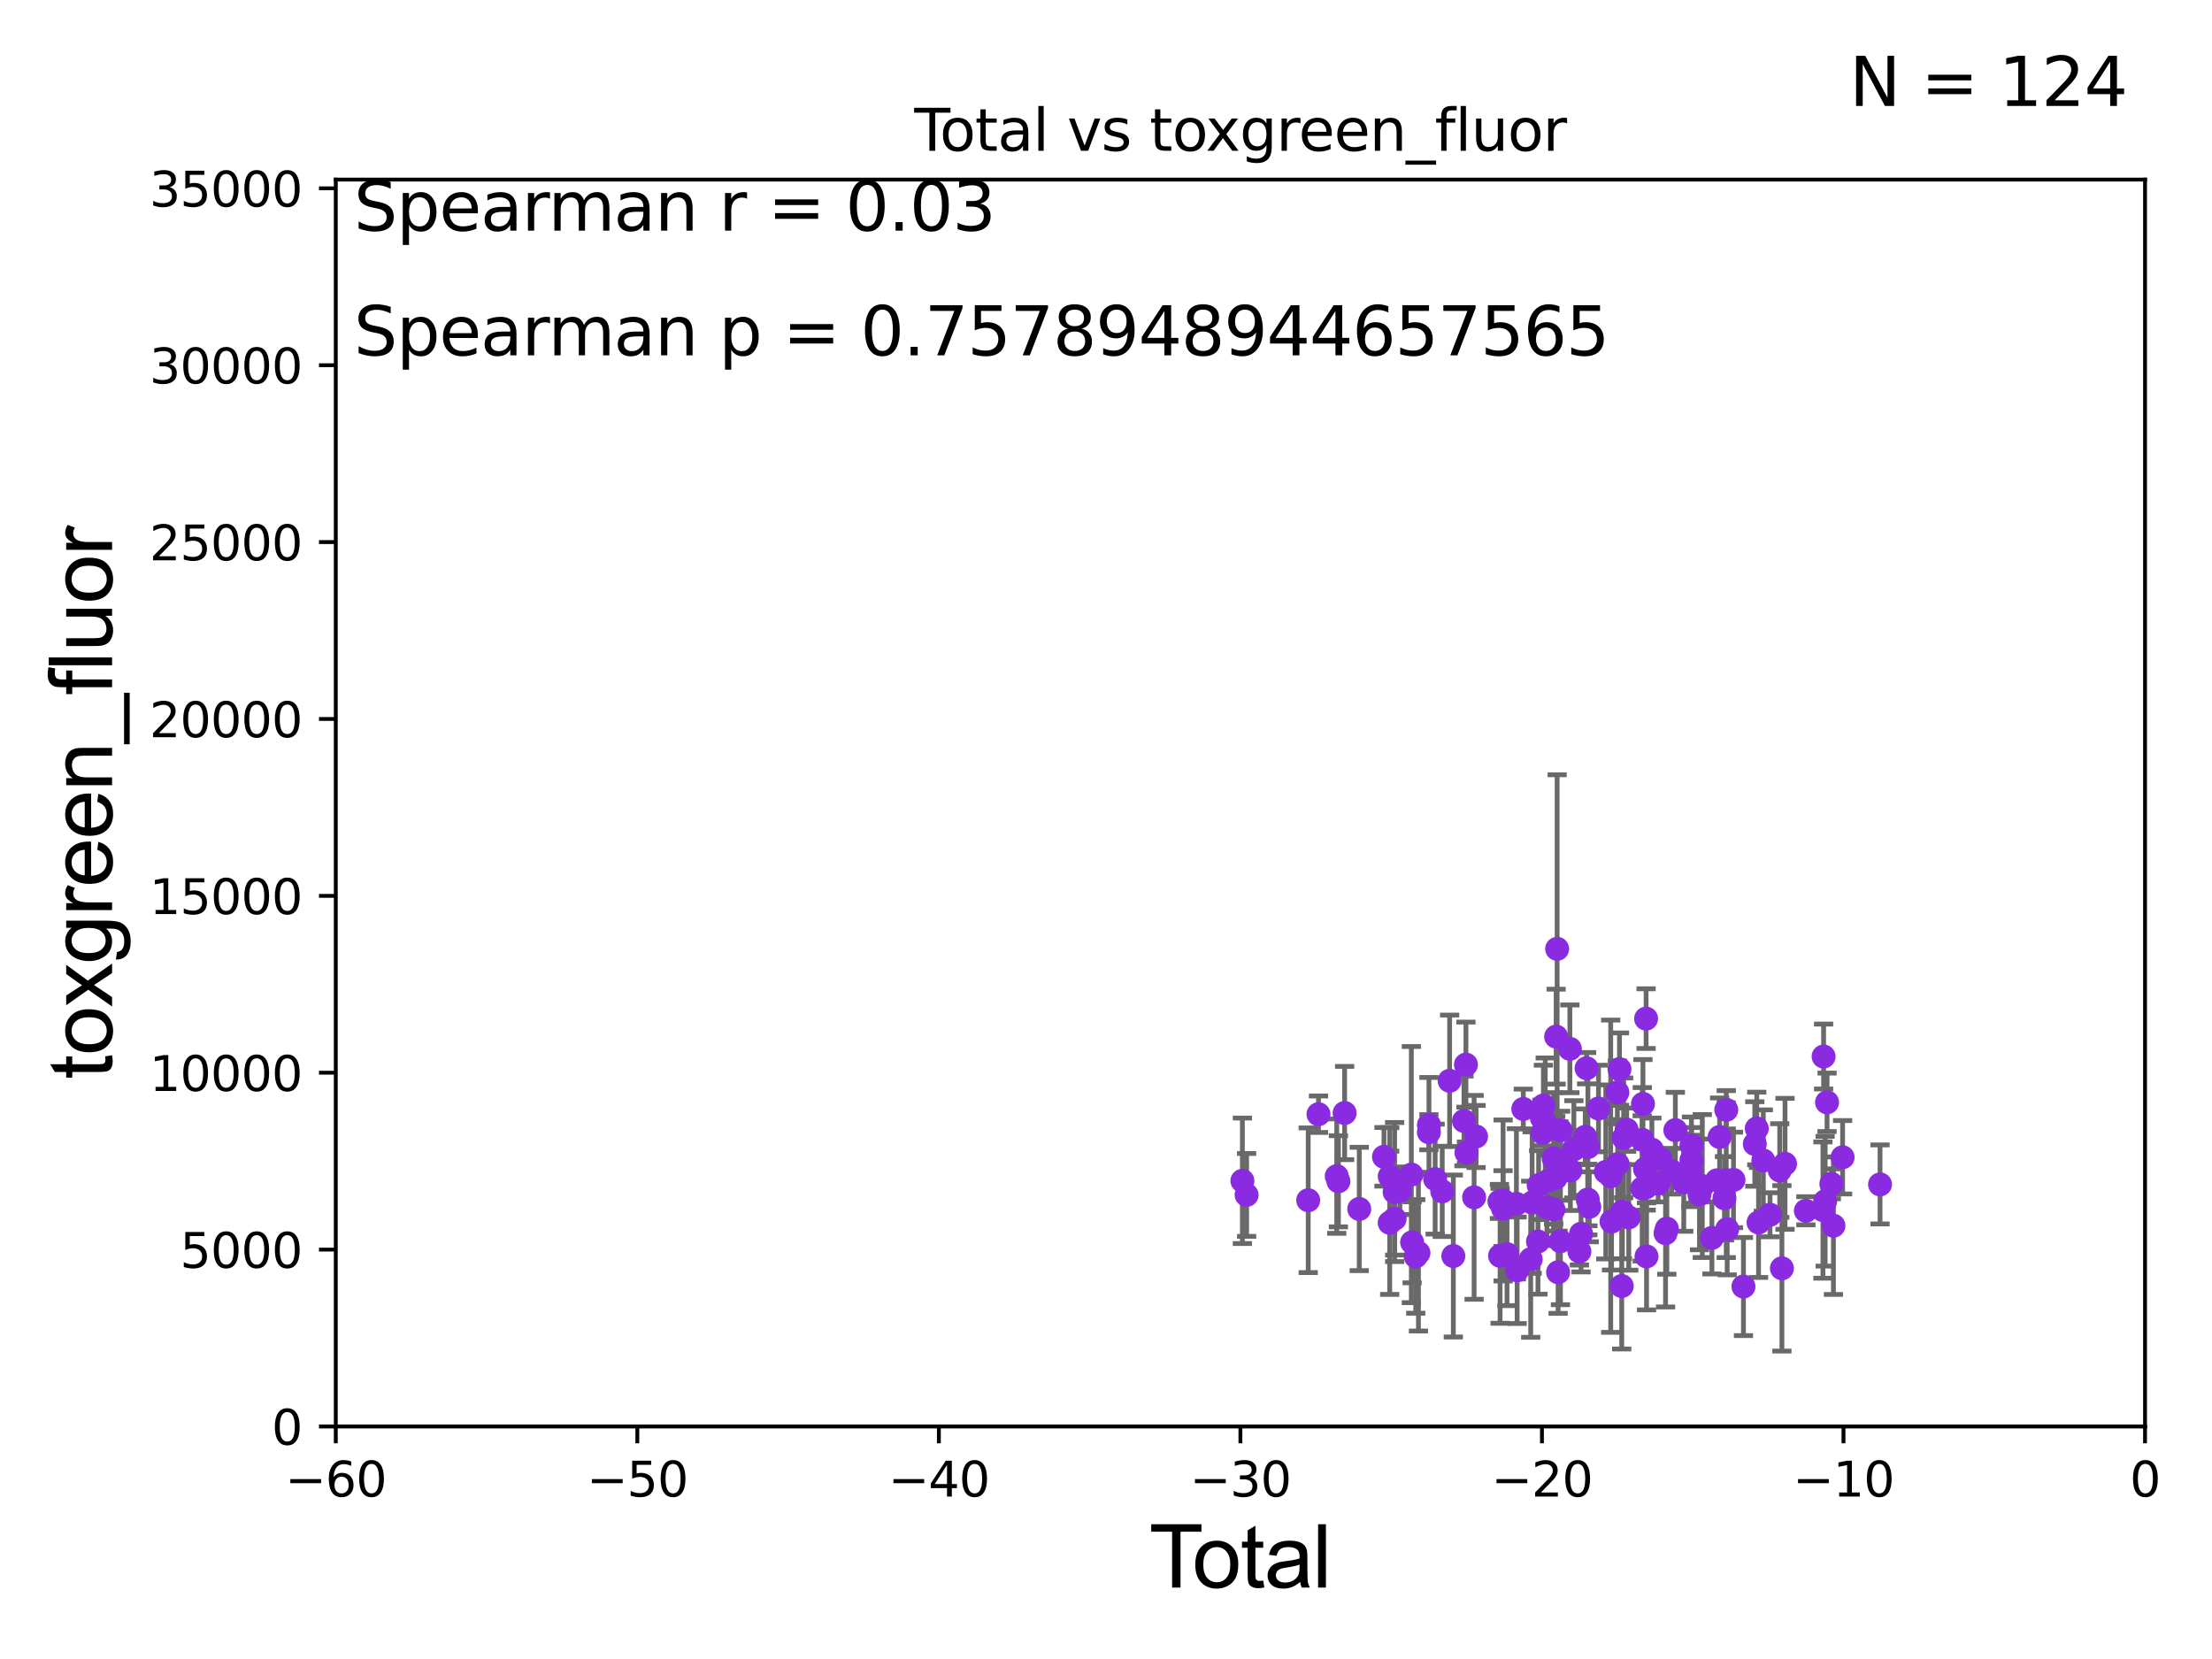 <?xml version="1.0" encoding="utf-8" standalone="no"?>
<!DOCTYPE svg PUBLIC "-//W3C//DTD SVG 1.1//EN"
  "http://www.w3.org/Graphics/SVG/1.1/DTD/svg11.dtd">
<svg xmlns:xlink="http://www.w3.org/1999/xlink" width="460.8pt" height="345.6pt" viewBox="0 0 460.8 345.6" xmlns="http://www.w3.org/2000/svg" version="1.1">
 <defs>
  <style type="text/css">*{stroke-linejoin: round; stroke-linecap: butt}</style>
 </defs>
 <g id="figure_1">
  <g id="patch_1">
   <path d="M 0 345.6 
L 460.8 345.6 
L 460.8 0 
L 0 0 
z
" style="fill: #ffffff"/>
  </g>
  <g id="axes_1">
   <g id="patch_2">
    <path d="M 69.95 297.16 
L 446.85 297.16 
L 446.85 37.411 
L 69.95 37.411 
z
" style="fill: #ffffff"/>
   </g>
   <g id="PathCollection_1">
    <defs>
     <path id="mec195c85b9" d="M 0 1.118 
C 0.297 1.118 0.581 1 0.791 0.791 
C 1 0.581 1.118 0.297 1.118 0 
C 1.118 -0.297 1 -0.581 0.791 -0.791 
C 0.581 -1 0.297 -1.118 0 -1.118 
C -0.297 -1.118 -0.581 -1 -0.791 -0.791 
C -1 -0.581 -1.118 -0.297 -1.118 0 
C -1.118 0.297 -1 0.581 -0.791 0.791 
C -0.581 1 -0.297 1.118 0 1.118 
z
" style="stroke: #8a2be2"/>
    </defs>
    <g clip-path="url(#paf42a05543)">
     <use xlink:href="#mec195c85b9" x="336.926" y="227.567" style="fill: #8a2be2; stroke: #8a2be2"/>
     <use xlink:href="#mec195c85b9" x="335.71" y="254.477" style="fill: #8a2be2; stroke: #8a2be2"/>
     <use xlink:href="#mec195c85b9" x="345.843" y="241.314" style="fill: #8a2be2; stroke: #8a2be2"/>
     <use xlink:href="#mec195c85b9" x="345.429" y="246.564" style="fill: #8a2be2; stroke: #8a2be2"/>
     <use xlink:href="#mec195c85b9" x="337.367" y="222.718" style="fill: #8a2be2; stroke: #8a2be2"/>
     <use xlink:href="#mec195c85b9" x="336.991" y="242.512" style="fill: #8a2be2; stroke: #8a2be2"/>
     <use xlink:href="#mec195c85b9" x="339.3" y="253.604" style="fill: #8a2be2; stroke: #8a2be2"/>
     <use xlink:href="#mec195c85b9" x="343.004" y="261.728" style="fill: #8a2be2; stroke: #8a2be2"/>
     <use xlink:href="#mec195c85b9" x="342.926" y="247.336" style="fill: #8a2be2; stroke: #8a2be2"/>
     <use xlink:href="#mec195c85b9" x="342.91" y="212.2" style="fill: #8a2be2; stroke: #8a2be2"/>
     <use xlink:href="#mec195c85b9" x="342.681" y="243.505" style="fill: #8a2be2; stroke: #8a2be2"/>
     <use xlink:href="#mec195c85b9" x="337.837" y="267.903" style="fill: #8a2be2; stroke: #8a2be2"/>
     <use xlink:href="#mec195c85b9" x="337.974" y="252.421" style="fill: #8a2be2; stroke: #8a2be2"/>
     <use xlink:href="#mec195c85b9" x="342.26" y="229.958" style="fill: #8a2be2; stroke: #8a2be2"/>
     <use xlink:href="#mec195c85b9" x="342.122" y="237.449" style="fill: #8a2be2; stroke: #8a2be2"/>
     <use xlink:href="#mec195c85b9" x="338.238" y="237.04" style="fill: #8a2be2; stroke: #8a2be2"/>
     <use xlink:href="#mec195c85b9" x="346.966" y="256.889" style="fill: #8a2be2; stroke: #8a2be2"/>
     <use xlink:href="#mec195c85b9" x="338.863" y="235.333" style="fill: #8a2be2; stroke: #8a2be2"/>
     <use xlink:href="#mec195c85b9" x="342.098" y="247.563" style="fill: #8a2be2; stroke: #8a2be2"/>
     <use xlink:href="#mec195c85b9" x="344.118" y="239.502" style="fill: #8a2be2; stroke: #8a2be2"/>
     <use xlink:href="#mec195c85b9" x="347.23" y="255.951" style="fill: #8a2be2; stroke: #8a2be2"/>
     <use xlink:href="#mec195c85b9" x="283.157" y="251.847" style="fill: #8a2be2; stroke: #8a2be2"/>
     <use xlink:href="#mec195c85b9" x="349.007" y="235.433" style="fill: #8a2be2; stroke: #8a2be2"/>
     <use xlink:href="#mec195c85b9" x="383.847" y="241.078" style="fill: #8a2be2; stroke: #8a2be2"/>
     <use xlink:href="#mec195c85b9" x="381.938" y="255.335" style="fill: #8a2be2; stroke: #8a2be2"/>
     <use xlink:href="#mec195c85b9" x="381.507" y="246.615" style="fill: #8a2be2; stroke: #8a2be2"/>
     <use xlink:href="#mec195c85b9" x="380.607" y="229.631" style="fill: #8a2be2; stroke: #8a2be2"/>
     <use xlink:href="#mec195c85b9" x="380.212" y="250.241" style="fill: #8a2be2; stroke: #8a2be2"/>
     <use xlink:href="#mec195c85b9" x="379.891" y="220.093" style="fill: #8a2be2; stroke: #8a2be2"/>
     <use xlink:href="#mec195c85b9" x="379.752" y="252.081" style="fill: #8a2be2; stroke: #8a2be2"/>
     <use xlink:href="#mec195c85b9" x="376.2" y="252.227" style="fill: #8a2be2; stroke: #8a2be2"/>
     <use xlink:href="#mec195c85b9" x="371.853" y="242.443" style="fill: #8a2be2; stroke: #8a2be2"/>
     <use xlink:href="#mec195c85b9" x="371.204" y="264.215" style="fill: #8a2be2; stroke: #8a2be2"/>
     <use xlink:href="#mec195c85b9" x="370.751" y="243.838" style="fill: #8a2be2; stroke: #8a2be2"/>
     <use xlink:href="#mec195c85b9" x="368.726" y="253.059" style="fill: #8a2be2; stroke: #8a2be2"/>
     <use xlink:href="#mec195c85b9" x="367.332" y="241.759" style="fill: #8a2be2; stroke: #8a2be2"/>
     <use xlink:href="#mec195c85b9" x="366.335" y="254.663" style="fill: #8a2be2; stroke: #8a2be2"/>
     <use xlink:href="#mec195c85b9" x="365.969" y="235.084" style="fill: #8a2be2; stroke: #8a2be2"/>
     <use xlink:href="#mec195c85b9" x="365.557" y="238.312" style="fill: #8a2be2; stroke: #8a2be2"/>
     <use xlink:href="#mec195c85b9" x="363.192" y="268.011" style="fill: #8a2be2; stroke: #8a2be2"/>
     <use xlink:href="#mec195c85b9" x="350.759" y="246.328" style="fill: #8a2be2; stroke: #8a2be2"/>
     <use xlink:href="#mec195c85b9" x="352.232" y="243.925" style="fill: #8a2be2; stroke: #8a2be2"/>
     <use xlink:href="#mec195c85b9" x="352.359" y="238.604" style="fill: #8a2be2; stroke: #8a2be2"/>
     <use xlink:href="#mec195c85b9" x="352.361" y="241.678" style="fill: #8a2be2; stroke: #8a2be2"/>
     <use xlink:href="#mec195c85b9" x="354.033" y="248.819" style="fill: #8a2be2; stroke: #8a2be2"/>
     <use xlink:href="#mec195c85b9" x="354.619" y="247.075" style="fill: #8a2be2; stroke: #8a2be2"/>
     <use xlink:href="#mec195c85b9" x="348.238" y="243.986" style="fill: #8a2be2; stroke: #8a2be2"/>
     <use xlink:href="#mec195c85b9" x="335.54" y="245.027" style="fill: #8a2be2; stroke: #8a2be2"/>
     <use xlink:href="#mec195c85b9" x="358.23" y="236.854" style="fill: #8a2be2; stroke: #8a2be2"/>
     <use xlink:href="#mec195c85b9" x="359.236" y="249.629" style="fill: #8a2be2; stroke: #8a2be2"/>
     <use xlink:href="#mec195c85b9" x="359.608" y="245.853" style="fill: #8a2be2; stroke: #8a2be2"/>
     <use xlink:href="#mec195c85b9" x="359.613" y="231.192" style="fill: #8a2be2; stroke: #8a2be2"/>
     <use xlink:href="#mec195c85b9" x="359.804" y="256.049" style="fill: #8a2be2; stroke: #8a2be2"/>
     <use xlink:href="#mec195c85b9" x="361.118" y="245.797" style="fill: #8a2be2; stroke: #8a2be2"/>
     <use xlink:href="#mec195c85b9" x="357.669" y="245.884" style="fill: #8a2be2; stroke: #8a2be2"/>
     <use xlink:href="#mec195c85b9" x="356.626" y="257.878" style="fill: #8a2be2; stroke: #8a2be2"/>
     <use xlink:href="#mec195c85b9" x="327.868" y="239.424" style="fill: #8a2be2; stroke: #8a2be2"/>
     <use xlink:href="#mec195c85b9" x="332.995" y="230.924" style="fill: #8a2be2; stroke: #8a2be2"/>
     <use xlink:href="#mec195c85b9" x="313.937" y="261.262" style="fill: #8a2be2; stroke: #8a2be2"/>
     <use xlink:href="#mec195c85b9" x="313.123" y="250.079" style="fill: #8a2be2; stroke: #8a2be2"/>
     <use xlink:href="#mec195c85b9" x="313.109" y="251.771" style="fill: #8a2be2; stroke: #8a2be2"/>
     <use xlink:href="#mec195c85b9" x="312.495" y="261.609" style="fill: #8a2be2; stroke: #8a2be2"/>
     <use xlink:href="#mec195c85b9" x="312.359" y="250.277" style="fill: #8a2be2; stroke: #8a2be2"/>
     <use xlink:href="#mec195c85b9" x="307.492" y="236.751" style="fill: #8a2be2; stroke: #8a2be2"/>
     <use xlink:href="#mec195c85b9" x="307.085" y="249.426" style="fill: #8a2be2; stroke: #8a2be2"/>
     <use xlink:href="#mec195c85b9" x="305.487" y="240.12" style="fill: #8a2be2; stroke: #8a2be2"/>
     <use xlink:href="#mec195c85b9" x="305.384" y="221.776" style="fill: #8a2be2; stroke: #8a2be2"/>
     <use xlink:href="#mec195c85b9" x="304.974" y="233.508" style="fill: #8a2be2; stroke: #8a2be2"/>
     <use xlink:href="#mec195c85b9" x="302.755" y="261.649" style="fill: #8a2be2; stroke: #8a2be2"/>
     <use xlink:href="#mec195c85b9" x="301.982" y="225.147" style="fill: #8a2be2; stroke: #8a2be2"/>
     <use xlink:href="#mec195c85b9" x="300.444" y="248.185" style="fill: #8a2be2; stroke: #8a2be2"/>
     <use xlink:href="#mec195c85b9" x="298.968" y="245.632" style="fill: #8a2be2; stroke: #8a2be2"/>
     <use xlink:href="#mec195c85b9" x="259.693" y="248.924" style="fill: #8a2be2; stroke: #8a2be2"/>
     <use xlink:href="#mec195c85b9" x="297.675" y="234.333" style="fill: #8a2be2; stroke: #8a2be2"/>
     <use xlink:href="#mec195c85b9" x="295.488" y="260.999" style="fill: #8a2be2; stroke: #8a2be2"/>
     <use xlink:href="#mec195c85b9" x="294.922" y="261.735" style="fill: #8a2be2; stroke: #8a2be2"/>
     <use xlink:href="#mec195c85b9" x="294.172" y="258.797" style="fill: #8a2be2; stroke: #8a2be2"/>
     <use xlink:href="#mec195c85b9" x="294.008" y="244.688" style="fill: #8a2be2; stroke: #8a2be2"/>
     <use xlink:href="#mec195c85b9" x="272.523" y="250.032" style="fill: #8a2be2; stroke: #8a2be2"/>
     <use xlink:href="#mec195c85b9" x="274.663" y="232.109" style="fill: #8a2be2; stroke: #8a2be2"/>
     <use xlink:href="#mec195c85b9" x="291.62" y="248.061" style="fill: #8a2be2; stroke: #8a2be2"/>
     <use xlink:href="#mec195c85b9" x="290.538" y="253.888" style="fill: #8a2be2; stroke: #8a2be2"/>
     <use xlink:href="#mec195c85b9" x="290.524" y="248.326" style="fill: #8a2be2; stroke: #8a2be2"/>
     <use xlink:href="#mec195c85b9" x="278.467" y="245.01" style="fill: #8a2be2; stroke: #8a2be2"/>
     <use xlink:href="#mec195c85b9" x="289.508" y="245.051" style="fill: #8a2be2; stroke: #8a2be2"/>
     <use xlink:href="#mec195c85b9" x="289.495" y="254.724" style="fill: #8a2be2; stroke: #8a2be2"/>
     <use xlink:href="#mec195c85b9" x="288.308" y="240.985" style="fill: #8a2be2; stroke: #8a2be2"/>
     <use xlink:href="#mec195c85b9" x="278.815" y="246.082" style="fill: #8a2be2; stroke: #8a2be2"/>
     <use xlink:href="#mec195c85b9" x="297.665" y="235.861" style="fill: #8a2be2; stroke: #8a2be2"/>
     <use xlink:href="#mec195c85b9" x="334.514" y="244.132" style="fill: #8a2be2; stroke: #8a2be2"/>
     <use xlink:href="#mec195c85b9" x="258.81" y="245.982" style="fill: #8a2be2; stroke: #8a2be2"/>
     <use xlink:href="#mec195c85b9" x="316.048" y="264.621" style="fill: #8a2be2; stroke: #8a2be2"/>
     <use xlink:href="#mec195c85b9" x="331.07" y="251.405" style="fill: #8a2be2; stroke: #8a2be2"/>
     <use xlink:href="#mec195c85b9" x="330.789" y="238.96" style="fill: #8a2be2; stroke: #8a2be2"/>
     <use xlink:href="#mec195c85b9" x="330.764" y="249.89" style="fill: #8a2be2; stroke: #8a2be2"/>
     <use xlink:href="#mec195c85b9" x="330.517" y="222.529" style="fill: #8a2be2; stroke: #8a2be2"/>
     <use xlink:href="#mec195c85b9" x="330.237" y="236.817" style="fill: #8a2be2; stroke: #8a2be2"/>
     <use xlink:href="#mec195c85b9" x="329.365" y="257.008" style="fill: #8a2be2; stroke: #8a2be2"/>
     <use xlink:href="#mec195c85b9" x="329.02" y="260.715" style="fill: #8a2be2; stroke: #8a2be2"/>
     <use xlink:href="#mec195c85b9" x="280.11" y="231.863" style="fill: #8a2be2; stroke: #8a2be2"/>
     <use xlink:href="#mec195c85b9" x="327.136" y="243.833" style="fill: #8a2be2; stroke: #8a2be2"/>
     <use xlink:href="#mec195c85b9" x="327.032" y="218.486" style="fill: #8a2be2; stroke: #8a2be2"/>
     <use xlink:href="#mec195c85b9" x="325.112" y="235.457" style="fill: #8a2be2; stroke: #8a2be2"/>
     <use xlink:href="#mec195c85b9" x="325.07" y="258.572" style="fill: #8a2be2; stroke: #8a2be2"/>
     <use xlink:href="#mec195c85b9" x="324.744" y="241.866" style="fill: #8a2be2; stroke: #8a2be2"/>
     <use xlink:href="#mec195c85b9" x="324.581" y="265.031" style="fill: #8a2be2; stroke: #8a2be2"/>
     <use xlink:href="#mec195c85b9" x="315.9" y="250.784" style="fill: #8a2be2; stroke: #8a2be2"/>
     <use xlink:href="#mec195c85b9" x="324.381" y="197.657" style="fill: #8a2be2; stroke: #8a2be2"/>
     <use xlink:href="#mec195c85b9" x="324.082" y="245.37" style="fill: #8a2be2; stroke: #8a2be2"/>
     <use xlink:href="#mec195c85b9" x="323.66" y="241.306" style="fill: #8a2be2; stroke: #8a2be2"/>
     <use xlink:href="#mec195c85b9" x="323.623" y="251.929" style="fill: #8a2be2; stroke: #8a2be2"/>
     <use xlink:href="#mec195c85b9" x="322.631" y="245.902" style="fill: #8a2be2; stroke: #8a2be2"/>
     <use xlink:href="#mec195c85b9" x="322.253" y="251.51" style="fill: #8a2be2; stroke: #8a2be2"/>
     <use xlink:href="#mec195c85b9" x="321.899" y="233.947" style="fill: #8a2be2; stroke: #8a2be2"/>
     <use xlink:href="#mec195c85b9" x="321.519" y="230.298" style="fill: #8a2be2; stroke: #8a2be2"/>
     <use xlink:href="#mec195c85b9" x="321.352" y="235.983" style="fill: #8a2be2; stroke: #8a2be2"/>
     <use xlink:href="#mec195c85b9" x="321.203" y="232.88" style="fill: #8a2be2; stroke: #8a2be2"/>
     <use xlink:href="#mec195c85b9" x="320.524" y="246.884" style="fill: #8a2be2; stroke: #8a2be2"/>
     <use xlink:href="#mec195c85b9" x="320.389" y="258.621" style="fill: #8a2be2; stroke: #8a2be2"/>
     <use xlink:href="#mec195c85b9" x="319.172" y="250.521" style="fill: #8a2be2; stroke: #8a2be2"/>
     <use xlink:href="#mec195c85b9" x="391.647" y="246.735" style="fill: #8a2be2; stroke: #8a2be2"/>
     <use xlink:href="#mec195c85b9" x="317.333" y="231.019" style="fill: #8a2be2; stroke: #8a2be2"/>
     <use xlink:href="#mec195c85b9" x="324.17" y="215.949" style="fill: #8a2be2; stroke: #8a2be2"/>
     <use xlink:href="#mec195c85b9" x="318.876" y="262.322" style="fill: #8a2be2; stroke: #8a2be2"/>
    </g>
   </g>
   <g id="matplotlib.axis_1">
    <g id="xtick_1">
     <g id="line2d_1">
      <defs>
       <path id="m4dc920465d" d="M 0 0 
L 0 3.5 
" style="stroke: #000000; stroke-width: 0.8"/>
      </defs>
      <g>
       <use xlink:href="#m4dc920465d" x="69.95" y="297.16" style="stroke: #000000; stroke-width: 0.8"/>
      </g>
     </g>
     <g id="text_1">
      <!-- −60 -->
      <g transform="translate(59.398 311.758)scale(0.1 -0.1)">
       <defs>
        <path id="DejaVuSans-2212" d="M 678 2272 
L 4684 2272 
L 4684 1741 
L 678 1741 
L 678 2272 
z
" transform="scale(0.016)"/>
        <path id="DejaVuSans-36" d="M 2113 2584 
Q 1688 2584 1439 2293 
Q 1191 2003 1191 1497 
Q 1191 994 1439 701 
Q 1688 409 2113 409 
Q 2538 409 2786 701 
Q 3034 994 3034 1497 
Q 3034 2003 2786 2293 
Q 2538 2584 2113 2584 
z
M 3366 4563 
L 3366 3988 
Q 3128 4100 2886 4159 
Q 2644 4219 2406 4219 
Q 1781 4219 1451 3797 
Q 1122 3375 1075 2522 
Q 1259 2794 1537 2939 
Q 1816 3084 2150 3084 
Q 2853 3084 3261 2657 
Q 3669 2231 3669 1497 
Q 3669 778 3244 343 
Q 2819 -91 2113 -91 
Q 1303 -91 875 529 
Q 447 1150 447 2328 
Q 447 3434 972 4092 
Q 1497 4750 2381 4750 
Q 2619 4750 2861 4703 
Q 3103 4656 3366 4563 
z
" transform="scale(0.016)"/>
        <path id="DejaVuSans-30" d="M 2034 4250 
Q 1547 4250 1301 3770 
Q 1056 3291 1056 2328 
Q 1056 1369 1301 889 
Q 1547 409 2034 409 
Q 2525 409 2770 889 
Q 3016 1369 3016 2328 
Q 3016 3291 2770 3770 
Q 2525 4250 2034 4250 
z
M 2034 4750 
Q 2819 4750 3233 4129 
Q 3647 3509 3647 2328 
Q 3647 1150 3233 529 
Q 2819 -91 2034 -91 
Q 1250 -91 836 529 
Q 422 1150 422 2328 
Q 422 3509 836 4129 
Q 1250 4750 2034 4750 
z
" transform="scale(0.016)"/>
       </defs>
       <use xlink:href="#DejaVuSans-2212"/>
       <use xlink:href="#DejaVuSans-36" x="83.789"/>
       <use xlink:href="#DejaVuSans-30" x="147.412"/>
      </g>
     </g>
    </g>
    <g id="xtick_2">
     <g id="line2d_2">
      <g>
       <use xlink:href="#m4dc920465d" x="132.767" y="297.16" style="stroke: #000000; stroke-width: 0.8"/>
      </g>
     </g>
     <g id="text_2">
      <!-- −50 -->
      <g transform="translate(122.214 311.758)scale(0.1 -0.1)">
       <defs>
        <path id="DejaVuSans-35" d="M 691 4666 
L 3169 4666 
L 3169 4134 
L 1269 4134 
L 1269 2991 
Q 1406 3038 1543 3061 
Q 1681 3084 1819 3084 
Q 2600 3084 3056 2656 
Q 3513 2228 3513 1497 
Q 3513 744 3044 326 
Q 2575 -91 1722 -91 
Q 1428 -91 1123 -41 
Q 819 9 494 109 
L 494 744 
Q 775 591 1075 516 
Q 1375 441 1709 441 
Q 2250 441 2565 725 
Q 2881 1009 2881 1497 
Q 2881 1984 2565 2268 
Q 2250 2553 1709 2553 
Q 1456 2553 1204 2497 
Q 953 2441 691 2322 
L 691 4666 
z
" transform="scale(0.016)"/>
       </defs>
       <use xlink:href="#DejaVuSans-2212"/>
       <use xlink:href="#DejaVuSans-35" x="83.789"/>
       <use xlink:href="#DejaVuSans-30" x="147.412"/>
      </g>
     </g>
    </g>
    <g id="xtick_3">
     <g id="line2d_3">
      <g>
       <use xlink:href="#m4dc920465d" x="195.583" y="297.16" style="stroke: #000000; stroke-width: 0.8"/>
      </g>
     </g>
     <g id="text_3">
      <!-- −40 -->
      <g transform="translate(185.031 311.758)scale(0.1 -0.1)">
       <defs>
        <path id="DejaVuSans-34" d="M 2419 4116 
L 825 1625 
L 2419 1625 
L 2419 4116 
z
M 2253 4666 
L 3047 4666 
L 3047 1625 
L 3713 1625 
L 3713 1100 
L 3047 1100 
L 3047 0 
L 2419 0 
L 2419 1100 
L 313 1100 
L 313 1709 
L 2253 4666 
z
" transform="scale(0.016)"/>
       </defs>
       <use xlink:href="#DejaVuSans-2212"/>
       <use xlink:href="#DejaVuSans-34" x="83.789"/>
       <use xlink:href="#DejaVuSans-30" x="147.412"/>
      </g>
     </g>
    </g>
    <g id="xtick_4">
     <g id="line2d_4">
      <g>
       <use xlink:href="#m4dc920465d" x="258.4" y="297.16" style="stroke: #000000; stroke-width: 0.8"/>
      </g>
     </g>
     <g id="text_4">
      <!-- −30 -->
      <g transform="translate(247.848 311.758)scale(0.1 -0.1)">
       <defs>
        <path id="DejaVuSans-33" d="M 2597 2516 
Q 3050 2419 3304 2112 
Q 3559 1806 3559 1356 
Q 3559 666 3084 287 
Q 2609 -91 1734 -91 
Q 1441 -91 1130 -33 
Q 819 25 488 141 
L 488 750 
Q 750 597 1062 519 
Q 1375 441 1716 441 
Q 2309 441 2620 675 
Q 2931 909 2931 1356 
Q 2931 1769 2642 2001 
Q 2353 2234 1838 2234 
L 1294 2234 
L 1294 2753 
L 1863 2753 
Q 2328 2753 2575 2939 
Q 2822 3125 2822 3475 
Q 2822 3834 2567 4026 
Q 2313 4219 1838 4219 
Q 1578 4219 1281 4162 
Q 984 4106 628 3988 
L 628 4550 
Q 988 4650 1302 4700 
Q 1616 4750 1894 4750 
Q 2613 4750 3031 4423 
Q 3450 4097 3450 3541 
Q 3450 3153 3228 2886 
Q 3006 2619 2597 2516 
z
" transform="scale(0.016)"/>
       </defs>
       <use xlink:href="#DejaVuSans-2212"/>
       <use xlink:href="#DejaVuSans-33" x="83.789"/>
       <use xlink:href="#DejaVuSans-30" x="147.412"/>
      </g>
     </g>
    </g>
    <g id="xtick_5">
     <g id="line2d_5">
      <g>
       <use xlink:href="#m4dc920465d" x="321.217" y="297.16" style="stroke: #000000; stroke-width: 0.8"/>
      </g>
     </g>
     <g id="text_5">
      <!-- −20 -->
      <g transform="translate(310.664 311.758)scale(0.1 -0.1)">
       <defs>
        <path id="DejaVuSans-32" d="M 1228 531 
L 3431 531 
L 3431 0 
L 469 0 
L 469 531 
Q 828 903 1448 1529 
Q 2069 2156 2228 2338 
Q 2531 2678 2651 2914 
Q 2772 3150 2772 3378 
Q 2772 3750 2511 3984 
Q 2250 4219 1831 4219 
Q 1534 4219 1204 4116 
Q 875 4013 500 3803 
L 500 4441 
Q 881 4594 1212 4672 
Q 1544 4750 1819 4750 
Q 2544 4750 2975 4387 
Q 3406 4025 3406 3419 
Q 3406 3131 3298 2873 
Q 3191 2616 2906 2266 
Q 2828 2175 2409 1742 
Q 1991 1309 1228 531 
z
" transform="scale(0.016)"/>
       </defs>
       <use xlink:href="#DejaVuSans-2212"/>
       <use xlink:href="#DejaVuSans-32" x="83.789"/>
       <use xlink:href="#DejaVuSans-30" x="147.412"/>
      </g>
     </g>
    </g>
    <g id="xtick_6">
     <g id="line2d_6">
      <g>
       <use xlink:href="#m4dc920465d" x="384.033" y="297.16" style="stroke: #000000; stroke-width: 0.8"/>
      </g>
     </g>
     <g id="text_6">
      <!-- −10 -->
      <g transform="translate(373.481 311.758)scale(0.1 -0.1)">
       <defs>
        <path id="DejaVuSans-31" d="M 794 531 
L 1825 531 
L 1825 4091 
L 703 3866 
L 703 4441 
L 1819 4666 
L 2450 4666 
L 2450 531 
L 3481 531 
L 3481 0 
L 794 0 
L 794 531 
z
" transform="scale(0.016)"/>
       </defs>
       <use xlink:href="#DejaVuSans-2212"/>
       <use xlink:href="#DejaVuSans-31" x="83.789"/>
       <use xlink:href="#DejaVuSans-30" x="147.412"/>
      </g>
     </g>
    </g>
    <g id="xtick_7">
     <g id="line2d_7">
      <g>
       <use xlink:href="#m4dc920465d" x="446.85" y="297.16" style="stroke: #000000; stroke-width: 0.8"/>
      </g>
     </g>
     <g id="text_7">
      <!-- 0 -->
      <g transform="translate(443.669 311.758)scale(0.1 -0.1)">
       <use xlink:href="#DejaVuSans-30"/>
      </g>
     </g>
    </g>
    <g id="text_8">
     <!-- Total -->
     <g transform="translate(239.395 330.722)scale(0.18 -0.18)">
      <defs>
       <path id="ArialMT-54" d="M 1659 0 
L 1659 4041 
L 150 4041 
L 150 4581 
L 3781 4581 
L 3781 4041 
L 2266 4041 
L 2266 0 
L 1659 0 
z
" transform="scale(0.016)"/>
       <path id="ArialMT-6f" d="M 213 1659 
Q 213 2581 725 3025 
Q 1153 3394 1769 3394 
Q 2453 3394 2887 2945 
Q 3322 2497 3322 1706 
Q 3322 1066 3130 698 
Q 2938 331 2570 128 
Q 2203 -75 1769 -75 
Q 1072 -75 642 372 
Q 213 819 213 1659 
z
M 791 1659 
Q 791 1022 1069 705 
Q 1347 388 1769 388 
Q 2188 388 2466 706 
Q 2744 1025 2744 1678 
Q 2744 2294 2464 2611 
Q 2184 2928 1769 2928 
Q 1347 2928 1069 2612 
Q 791 2297 791 1659 
z
" transform="scale(0.016)"/>
       <path id="ArialMT-74" d="M 1650 503 
L 1731 6 
Q 1494 -44 1306 -44 
Q 1000 -44 831 53 
Q 663 150 594 308 
Q 525 466 525 972 
L 525 2881 
L 113 2881 
L 113 3319 
L 525 3319 
L 525 4141 
L 1084 4478 
L 1084 3319 
L 1650 3319 
L 1650 2881 
L 1084 2881 
L 1084 941 
Q 1084 700 1114 631 
Q 1144 563 1211 522 
Q 1278 481 1403 481 
Q 1497 481 1650 503 
z
" transform="scale(0.016)"/>
       <path id="ArialMT-61" d="M 2588 409 
Q 2275 144 1986 34 
Q 1697 -75 1366 -75 
Q 819 -75 525 192 
Q 231 459 231 875 
Q 231 1119 342 1320 
Q 453 1522 633 1644 
Q 813 1766 1038 1828 
Q 1203 1872 1538 1913 
Q 2219 1994 2541 2106 
Q 2544 2222 2544 2253 
Q 2544 2597 2384 2738 
Q 2169 2928 1744 2928 
Q 1347 2928 1158 2789 
Q 969 2650 878 2297 
L 328 2372 
Q 403 2725 575 2942 
Q 747 3159 1072 3276 
Q 1397 3394 1825 3394 
Q 2250 3394 2515 3294 
Q 2781 3194 2906 3042 
Q 3031 2891 3081 2659 
Q 3109 2516 3109 2141 
L 3109 1391 
Q 3109 606 3145 398 
Q 3181 191 3288 0 
L 2700 0 
Q 2613 175 2588 409 
z
M 2541 1666 
Q 2234 1541 1622 1453 
Q 1275 1403 1131 1340 
Q 988 1278 909 1158 
Q 831 1038 831 891 
Q 831 666 1001 516 
Q 1172 366 1500 366 
Q 1825 366 2078 508 
Q 2331 650 2450 897 
Q 2541 1088 2541 1459 
L 2541 1666 
z
" transform="scale(0.016)"/>
       <path id="ArialMT-6c" d="M 409 0 
L 409 4581 
L 972 4581 
L 972 0 
L 409 0 
z
" transform="scale(0.016)"/>
      </defs>
      <use xlink:href="#ArialMT-54"/>
      <use xlink:href="#ArialMT-6f" x="49.959"/>
      <use xlink:href="#ArialMT-74" x="105.574"/>
      <use xlink:href="#ArialMT-61" x="133.357"/>
      <use xlink:href="#ArialMT-6c" x="188.973"/>
     </g>
    </g>
   </g>
   <g id="matplotlib.axis_2">
    <g id="ytick_1">
     <g id="line2d_8">
      <defs>
       <path id="m275a821e4a" d="M 0 0 
L -3.5 0 
" style="stroke: #000000; stroke-width: 0.8"/>
      </defs>
      <g>
       <use xlink:href="#m275a821e4a" x="69.95" y="297.16" style="stroke: #000000; stroke-width: 0.8"/>
      </g>
     </g>
     <g id="text_9">
      <!-- 0 -->
      <g transform="translate(56.587 300.959)scale(0.1 -0.1)">
       <use xlink:href="#DejaVuSans-30"/>
      </g>
     </g>
    </g>
    <g id="ytick_2">
     <g id="line2d_9">
      <g>
       <use xlink:href="#m275a821e4a" x="69.95" y="260.313" style="stroke: #000000; stroke-width: 0.8"/>
      </g>
     </g>
     <g id="text_10">
      <!-- 5000 -->
      <g transform="translate(37.5 264.112)scale(0.1 -0.1)">
       <use xlink:href="#DejaVuSans-35"/>
       <use xlink:href="#DejaVuSans-30" x="63.623"/>
       <use xlink:href="#DejaVuSans-30" x="127.246"/>
       <use xlink:href="#DejaVuSans-30" x="190.869"/>
      </g>
     </g>
    </g>
    <g id="ytick_3">
     <g id="line2d_10">
      <g>
       <use xlink:href="#m275a821e4a" x="69.95" y="223.467" style="stroke: #000000; stroke-width: 0.8"/>
      </g>
     </g>
     <g id="text_11">
      <!-- 10000 -->
      <g transform="translate(31.137 227.266)scale(0.1 -0.1)">
       <use xlink:href="#DejaVuSans-31"/>
       <use xlink:href="#DejaVuSans-30" x="63.623"/>
       <use xlink:href="#DejaVuSans-30" x="127.246"/>
       <use xlink:href="#DejaVuSans-30" x="190.869"/>
       <use xlink:href="#DejaVuSans-30" x="254.492"/>
      </g>
     </g>
    </g>
    <g id="ytick_4">
     <g id="line2d_11">
      <g>
       <use xlink:href="#m275a821e4a" x="69.95" y="186.62" style="stroke: #000000; stroke-width: 0.8"/>
      </g>
     </g>
     <g id="text_12">
      <!-- 15000 -->
      <g transform="translate(31.137 190.419)scale(0.1 -0.1)">
       <use xlink:href="#DejaVuSans-31"/>
       <use xlink:href="#DejaVuSans-35" x="63.623"/>
       <use xlink:href="#DejaVuSans-30" x="127.246"/>
       <use xlink:href="#DejaVuSans-30" x="190.869"/>
       <use xlink:href="#DejaVuSans-30" x="254.492"/>
      </g>
     </g>
    </g>
    <g id="ytick_5">
     <g id="line2d_12">
      <g>
       <use xlink:href="#m275a821e4a" x="69.95" y="149.773" style="stroke: #000000; stroke-width: 0.8"/>
      </g>
     </g>
     <g id="text_13">
      <!-- 20000 -->
      <g transform="translate(31.137 153.572)scale(0.1 -0.1)">
       <use xlink:href="#DejaVuSans-32"/>
       <use xlink:href="#DejaVuSans-30" x="63.623"/>
       <use xlink:href="#DejaVuSans-30" x="127.246"/>
       <use xlink:href="#DejaVuSans-30" x="190.869"/>
       <use xlink:href="#DejaVuSans-30" x="254.492"/>
      </g>
     </g>
    </g>
    <g id="ytick_6">
     <g id="line2d_13">
      <g>
       <use xlink:href="#m275a821e4a" x="69.95" y="112.926" style="stroke: #000000; stroke-width: 0.8"/>
      </g>
     </g>
     <g id="text_14">
      <!-- 25000 -->
      <g transform="translate(31.137 116.726)scale(0.1 -0.1)">
       <use xlink:href="#DejaVuSans-32"/>
       <use xlink:href="#DejaVuSans-35" x="63.623"/>
       <use xlink:href="#DejaVuSans-30" x="127.246"/>
       <use xlink:href="#DejaVuSans-30" x="190.869"/>
       <use xlink:href="#DejaVuSans-30" x="254.492"/>
      </g>
     </g>
    </g>
    <g id="ytick_7">
     <g id="line2d_14">
      <g>
       <use xlink:href="#m275a821e4a" x="69.95" y="76.08" style="stroke: #000000; stroke-width: 0.8"/>
      </g>
     </g>
     <g id="text_15">
      <!-- 30000 -->
      <g transform="translate(31.137 79.879)scale(0.1 -0.1)">
       <use xlink:href="#DejaVuSans-33"/>
       <use xlink:href="#DejaVuSans-30" x="63.623"/>
       <use xlink:href="#DejaVuSans-30" x="127.246"/>
       <use xlink:href="#DejaVuSans-30" x="190.869"/>
       <use xlink:href="#DejaVuSans-30" x="254.492"/>
      </g>
     </g>
    </g>
    <g id="ytick_8">
     <g id="line2d_15">
      <g>
       <use xlink:href="#m275a821e4a" x="69.95" y="39.233" style="stroke: #000000; stroke-width: 0.8"/>
      </g>
     </g>
     <g id="text_16">
      <!-- 35000 -->
      <g transform="translate(31.137 43.032)scale(0.1 -0.1)">
       <use xlink:href="#DejaVuSans-33"/>
       <use xlink:href="#DejaVuSans-35" x="63.623"/>
       <use xlink:href="#DejaVuSans-30" x="127.246"/>
       <use xlink:href="#DejaVuSans-30" x="190.869"/>
       <use xlink:href="#DejaVuSans-30" x="254.492"/>
      </g>
     </g>
    </g>
    <g id="text_17">
     <!-- toxgreen_fluor -->
     <g transform="translate(23.349 224.818)rotate(-90)scale(0.18 -0.18)">
      <defs>
       <path id="ArialMT-78" d="M 47 0 
L 1259 1725 
L 138 3319 
L 841 3319 
L 1350 2541 
Q 1494 2319 1581 2169 
Q 1719 2375 1834 2534 
L 2394 3319 
L 3066 3319 
L 1919 1756 
L 3153 0 
L 2463 0 
L 1781 1031 
L 1600 1309 
L 728 0 
L 47 0 
z
" transform="scale(0.016)"/>
       <path id="ArialMT-67" d="M 319 -275 
L 866 -356 
Q 900 -609 1056 -725 
Q 1266 -881 1628 -881 
Q 2019 -881 2231 -725 
Q 2444 -569 2519 -288 
Q 2563 -116 2559 434 
Q 2191 0 1641 0 
Q 956 0 581 494 
Q 206 988 206 1678 
Q 206 2153 378 2554 
Q 550 2956 876 3175 
Q 1203 3394 1644 3394 
Q 2231 3394 2613 2919 
L 2613 3319 
L 3131 3319 
L 3131 450 
Q 3131 -325 2973 -648 
Q 2816 -972 2473 -1159 
Q 2131 -1347 1631 -1347 
Q 1038 -1347 672 -1080 
Q 306 -813 319 -275 
z
M 784 1719 
Q 784 1066 1043 766 
Q 1303 466 1694 466 
Q 2081 466 2343 764 
Q 2606 1063 2606 1700 
Q 2606 2309 2336 2618 
Q 2066 2928 1684 2928 
Q 1309 2928 1046 2623 
Q 784 2319 784 1719 
z
" transform="scale(0.016)"/>
       <path id="ArialMT-72" d="M 416 0 
L 416 3319 
L 922 3319 
L 922 2816 
Q 1116 3169 1280 3281 
Q 1444 3394 1641 3394 
Q 1925 3394 2219 3213 
L 2025 2691 
Q 1819 2813 1613 2813 
Q 1428 2813 1281 2702 
Q 1134 2591 1072 2394 
Q 978 2094 978 1738 
L 978 0 
L 416 0 
z
" transform="scale(0.016)"/>
       <path id="ArialMT-65" d="M 2694 1069 
L 3275 997 
Q 3138 488 2766 206 
Q 2394 -75 1816 -75 
Q 1088 -75 661 373 
Q 234 822 234 1631 
Q 234 2469 665 2931 
Q 1097 3394 1784 3394 
Q 2450 3394 2872 2941 
Q 3294 2488 3294 1666 
Q 3294 1616 3291 1516 
L 816 1516 
Q 847 969 1125 678 
Q 1403 388 1819 388 
Q 2128 388 2347 550 
Q 2566 713 2694 1069 
z
M 847 1978 
L 2700 1978 
Q 2663 2397 2488 2606 
Q 2219 2931 1791 2931 
Q 1403 2931 1139 2672 
Q 875 2413 847 1978 
z
" transform="scale(0.016)"/>
       <path id="ArialMT-6e" d="M 422 0 
L 422 3319 
L 928 3319 
L 928 2847 
Q 1294 3394 1984 3394 
Q 2284 3394 2536 3286 
Q 2788 3178 2913 3003 
Q 3038 2828 3088 2588 
Q 3119 2431 3119 2041 
L 3119 0 
L 2556 0 
L 2556 2019 
Q 2556 2363 2490 2533 
Q 2425 2703 2258 2804 
Q 2091 2906 1866 2906 
Q 1506 2906 1245 2678 
Q 984 2450 984 1813 
L 984 0 
L 422 0 
z
" transform="scale(0.016)"/>
       <path id="ArialMT-5f" d="M -97 -1272 
L -97 -866 
L 3631 -866 
L 3631 -1272 
L -97 -1272 
z
" transform="scale(0.016)"/>
       <path id="ArialMT-66" d="M 556 0 
L 556 2881 
L 59 2881 
L 59 3319 
L 556 3319 
L 556 3672 
Q 556 4006 616 4169 
Q 697 4388 901 4523 
Q 1106 4659 1475 4659 
Q 1713 4659 2000 4603 
L 1916 4113 
Q 1741 4144 1584 4144 
Q 1328 4144 1222 4034 
Q 1116 3925 1116 3625 
L 1116 3319 
L 1763 3319 
L 1763 2881 
L 1116 2881 
L 1116 0 
L 556 0 
z
" transform="scale(0.016)"/>
       <path id="ArialMT-75" d="M 2597 0 
L 2597 488 
Q 2209 -75 1544 -75 
Q 1250 -75 995 37 
Q 741 150 617 320 
Q 494 491 444 738 
Q 409 903 409 1263 
L 409 3319 
L 972 3319 
L 972 1478 
Q 972 1038 1006 884 
Q 1059 663 1231 536 
Q 1403 409 1656 409 
Q 1909 409 2131 539 
Q 2353 669 2445 892 
Q 2538 1116 2538 1541 
L 2538 3319 
L 3100 3319 
L 3100 0 
L 2597 0 
z
" transform="scale(0.016)"/>
      </defs>
      <use xlink:href="#ArialMT-74"/>
      <use xlink:href="#ArialMT-6f" x="27.783"/>
      <use xlink:href="#ArialMT-78" x="83.398"/>
      <use xlink:href="#ArialMT-67" x="133.398"/>
      <use xlink:href="#ArialMT-72" x="189.014"/>
      <use xlink:href="#ArialMT-65" x="222.314"/>
      <use xlink:href="#ArialMT-65" x="277.93"/>
      <use xlink:href="#ArialMT-6e" x="333.545"/>
      <use xlink:href="#ArialMT-5f" x="389.16"/>
      <use xlink:href="#ArialMT-66" x="444.775"/>
      <use xlink:href="#ArialMT-6c" x="472.559"/>
      <use xlink:href="#ArialMT-75" x="494.775"/>
      <use xlink:href="#ArialMT-6f" x="550.391"/>
      <use xlink:href="#ArialMT-72" x="606.006"/>
     </g>
    </g>
   </g>
   <g id="LineCollection_1">
    <path d="M 336.926 234.1 
L 336.926 221.033 
" clip-path="url(#paf42a05543)" style="fill: none; stroke: #696969"/>
    <path d="M 335.71 264.567 
L 335.71 244.388 
" clip-path="url(#paf42a05543)" style="fill: none; stroke: #696969"/>
    <path d="M 345.843 242.536 
L 345.843 240.091 
" clip-path="url(#paf42a05543)" style="fill: none; stroke: #696969"/>
    <path d="M 345.429 250.375 
L 345.429 242.753 
" clip-path="url(#paf42a05543)" style="fill: none; stroke: #696969"/>
    <path d="M 337.367 230.251 
L 337.367 215.184 
" clip-path="url(#paf42a05543)" style="fill: none; stroke: #696969"/>
    <path d="M 336.991 251.772 
L 336.991 233.251 
" clip-path="url(#paf42a05543)" style="fill: none; stroke: #696969"/>
    <path d="M 339.3 264.597 
L 339.3 242.61 
" clip-path="url(#paf42a05543)" style="fill: none; stroke: #696969"/>
    <path d="M 343.004 272.876 
L 343.004 250.581 
" clip-path="url(#paf42a05543)" style="fill: none; stroke: #696969"/>
    <path d="M 342.926 252.088 
L 342.926 242.584 
" clip-path="url(#paf42a05543)" style="fill: none; stroke: #696969"/>
    <path d="M 342.91 218.415 
L 342.91 205.985 
" clip-path="url(#paf42a05543)" style="fill: none; stroke: #696969"/>
    <path d="M 342.681 248.053 
L 342.681 238.958 
" clip-path="url(#paf42a05543)" style="fill: none; stroke: #696969"/>
    <path d="M 337.837 281.02 
L 337.837 254.787 
" clip-path="url(#paf42a05543)" style="fill: none; stroke: #696969"/>
    <path d="M 337.974 262.217 
L 337.974 242.626 
" clip-path="url(#paf42a05543)" style="fill: none; stroke: #696969"/>
    <path d="M 342.26 239.185 
L 342.26 220.731 
" clip-path="url(#paf42a05543)" style="fill: none; stroke: #696969"/>
    <path d="M 342.122 248.335 
L 342.122 226.563 
" clip-path="url(#paf42a05543)" style="fill: none; stroke: #696969"/>
    <path d="M 338.238 249.519 
L 338.238 224.56 
" clip-path="url(#paf42a05543)" style="fill: none; stroke: #696969"/>
    <path d="M 346.966 272.265 
L 346.966 241.513 
" clip-path="url(#paf42a05543)" style="fill: none; stroke: #696969"/>
    <path d="M 338.863 239.837 
L 338.863 230.828 
" clip-path="url(#paf42a05543)" style="fill: none; stroke: #696969"/>
    <path d="M 342.098 262.695 
L 342.098 232.431 
" clip-path="url(#paf42a05543)" style="fill: none; stroke: #696969"/>
    <path d="M 344.118 246.088 
L 344.118 232.915 
" clip-path="url(#paf42a05543)" style="fill: none; stroke: #696969"/>
    <path d="M 347.23 265.443 
L 347.23 246.459 
" clip-path="url(#paf42a05543)" style="fill: none; stroke: #696969"/>
    <path d="M 283.157 264.694 
L 283.157 239 
" clip-path="url(#paf42a05543)" style="fill: none; stroke: #696969"/>
    <path d="M 349.007 243.318 
L 349.007 227.548 
" clip-path="url(#paf42a05543)" style="fill: none; stroke: #696969"/>
    <path d="M 383.847 248.73 
L 383.847 233.426 
" clip-path="url(#paf42a05543)" style="fill: none; stroke: #696969"/>
    <path d="M 381.938 269.653 
L 381.938 241.017 
" clip-path="url(#paf42a05543)" style="fill: none; stroke: #696969"/>
    <path d="M 381.507 249.739 
L 381.507 243.491 
" clip-path="url(#paf42a05543)" style="fill: none; stroke: #696969"/>
    <path d="M 380.607 235.72 
L 380.607 223.543 
" clip-path="url(#paf42a05543)" style="fill: none; stroke: #696969"/>
    <path d="M 380.212 263.758 
L 380.212 236.724 
" clip-path="url(#paf42a05543)" style="fill: none; stroke: #696969"/>
    <path d="M 379.891 226.852 
L 379.891 213.334 
" clip-path="url(#paf42a05543)" style="fill: none; stroke: #696969"/>
    <path d="M 379.752 266.277 
L 379.752 237.885 
" clip-path="url(#paf42a05543)" style="fill: none; stroke: #696969"/>
    <path d="M 376.2 255.159 
L 376.2 249.296 
" clip-path="url(#paf42a05543)" style="fill: none; stroke: #696969"/>
    <path d="M 371.853 256.081 
L 371.853 228.806 
" clip-path="url(#paf42a05543)" style="fill: none; stroke: #696969"/>
    <path d="M 371.204 281.449 
L 371.204 246.981 
" clip-path="url(#paf42a05543)" style="fill: none; stroke: #696969"/>
    <path d="M 370.751 253.591 
L 370.751 234.085 
" clip-path="url(#paf42a05543)" style="fill: none; stroke: #696969"/>
    <path d="M 368.726 257.648 
L 368.726 248.47 
" clip-path="url(#paf42a05543)" style="fill: none; stroke: #696969"/>
    <path d="M 367.332 252.311 
L 367.332 231.207 
" clip-path="url(#paf42a05543)" style="fill: none; stroke: #696969"/>
    <path d="M 366.335 266.117 
L 366.335 243.208 
" clip-path="url(#paf42a05543)" style="fill: none; stroke: #696969"/>
    <path d="M 365.969 242.65 
L 365.969 227.518 
" clip-path="url(#paf42a05543)" style="fill: none; stroke: #696969"/>
    <path d="M 365.557 247.112 
L 365.557 229.513 
" clip-path="url(#paf42a05543)" style="fill: none; stroke: #696969"/>
    <path d="M 363.192 278.232 
L 363.192 257.79 
" clip-path="url(#paf42a05543)" style="fill: none; stroke: #696969"/>
    <path d="M 350.759 256.495 
L 350.759 236.16 
" clip-path="url(#paf42a05543)" style="fill: none; stroke: #696969"/>
    <path d="M 352.232 251.353 
L 352.232 236.497 
" clip-path="url(#paf42a05543)" style="fill: none; stroke: #696969"/>
    <path d="M 352.359 242.32 
L 352.359 234.888 
" clip-path="url(#paf42a05543)" style="fill: none; stroke: #696969"/>
    <path d="M 352.361 250.668 
L 352.361 232.689 
" clip-path="url(#paf42a05543)" style="fill: none; stroke: #696969"/>
    <path d="M 354.033 260.351 
L 354.033 237.286 
" clip-path="url(#paf42a05543)" style="fill: none; stroke: #696969"/>
    <path d="M 354.619 261.959 
L 354.619 232.191 
" clip-path="url(#paf42a05543)" style="fill: none; stroke: #696969"/>
    <path d="M 348.238 248.746 
L 348.238 239.225 
" clip-path="url(#paf42a05543)" style="fill: none; stroke: #696969"/>
    <path d="M 335.54 277.551 
L 335.54 212.503 
" clip-path="url(#paf42a05543)" style="fill: none; stroke: #696969"/>
    <path d="M 358.23 244.98 
L 358.23 228.727 
" clip-path="url(#paf42a05543)" style="fill: none; stroke: #696969"/>
    <path d="M 359.236 258.314 
L 359.236 240.944 
" clip-path="url(#paf42a05543)" style="fill: none; stroke: #696969"/>
    <path d="M 359.608 261.974 
L 359.608 229.731 
" clip-path="url(#paf42a05543)" style="fill: none; stroke: #696969"/>
    <path d="M 359.613 235.19 
L 359.613 227.193 
" clip-path="url(#paf42a05543)" style="fill: none; stroke: #696969"/>
    <path d="M 359.804 265.572 
L 359.804 246.527 
" clip-path="url(#paf42a05543)" style="fill: none; stroke: #696969"/>
    <path d="M 361.118 255.746 
L 361.118 235.848 
" clip-path="url(#paf42a05543)" style="fill: none; stroke: #696969"/>
    <path d="M 357.669 246.574 
L 357.669 245.195 
" clip-path="url(#paf42a05543)" style="fill: none; stroke: #696969"/>
    <path d="M 356.626 265.385 
L 356.626 250.37 
" clip-path="url(#paf42a05543)" style="fill: none; stroke: #696969"/>
    <path d="M 327.868 249.555 
L 327.868 229.294 
" clip-path="url(#paf42a05543)" style="fill: none; stroke: #696969"/>
    <path d="M 332.995 239.944 
L 332.995 221.904 
" clip-path="url(#paf42a05543)" style="fill: none; stroke: #696969"/>
    <path d="M 313.937 271.983 
L 313.937 250.541 
" clip-path="url(#paf42a05543)" style="fill: none; stroke: #696969"/>
    <path d="M 313.123 266.847 
L 313.123 233.311 
" clip-path="url(#paf42a05543)" style="fill: none; stroke: #696969"/>
    <path d="M 313.109 259.668 
L 313.109 243.874 
" clip-path="url(#paf42a05543)" style="fill: none; stroke: #696969"/>
    <path d="M 312.495 275.658 
L 312.495 247.561 
" clip-path="url(#paf42a05543)" style="fill: none; stroke: #696969"/>
    <path d="M 312.359 253.829 
L 312.359 246.725 
" clip-path="url(#paf42a05543)" style="fill: none; stroke: #696969"/>
    <path d="M 307.492 243.216 
L 307.492 230.287 
" clip-path="url(#paf42a05543)" style="fill: none; stroke: #696969"/>
    <path d="M 307.085 270.658 
L 307.085 228.193 
" clip-path="url(#paf42a05543)" style="fill: none; stroke: #696969"/>
    <path d="M 305.487 242.353 
L 305.487 237.888 
" clip-path="url(#paf42a05543)" style="fill: none; stroke: #696969"/>
    <path d="M 305.384 230.636 
L 305.384 212.917 
" clip-path="url(#paf42a05543)" style="fill: none; stroke: #696969"/>
    <path d="M 304.974 242.859 
L 304.974 224.157 
" clip-path="url(#paf42a05543)" style="fill: none; stroke: #696969"/>
    <path d="M 302.755 278.518 
L 302.755 244.781 
" clip-path="url(#paf42a05543)" style="fill: none; stroke: #696969"/>
    <path d="M 301.982 238.834 
L 301.982 211.46 
" clip-path="url(#paf42a05543)" style="fill: none; stroke: #696969"/>
    <path d="M 300.444 257.581 
L 300.444 238.788 
" clip-path="url(#paf42a05543)" style="fill: none; stroke: #696969"/>
    <path d="M 298.968 257.083 
L 298.968 234.182 
" clip-path="url(#paf42a05543)" style="fill: none; stroke: #696969"/>
    <path d="M 259.693 257.551 
L 259.693 240.297 
" clip-path="url(#paf42a05543)" style="fill: none; stroke: #696969"/>
    <path d="M 297.675 244.205 
L 297.675 224.461 
" clip-path="url(#paf42a05543)" style="fill: none; stroke: #696969"/>
    <path d="M 295.488 277.275 
L 295.488 244.722 
" clip-path="url(#paf42a05543)" style="fill: none; stroke: #696969"/>
    <path d="M 294.922 273.569 
L 294.922 249.901 
" clip-path="url(#paf42a05543)" style="fill: none; stroke: #696969"/>
    <path d="M 294.172 267.232 
L 294.172 250.363 
" clip-path="url(#paf42a05543)" style="fill: none; stroke: #696969"/>
    <path d="M 294.008 271.369 
L 294.008 218.007 
" clip-path="url(#paf42a05543)" style="fill: none; stroke: #696969"/>
    <path d="M 272.523 265.101 
L 272.523 234.962 
" clip-path="url(#paf42a05543)" style="fill: none; stroke: #696969"/>
    <path d="M 274.663 235.907 
L 274.663 228.312 
" clip-path="url(#paf42a05543)" style="fill: none; stroke: #696969"/>
    <path d="M 291.62 253.02 
L 291.62 243.102 
" clip-path="url(#paf42a05543)" style="fill: none; stroke: #696969"/>
    <path d="M 290.538 261.448 
L 290.538 246.328 
" clip-path="url(#paf42a05543)" style="fill: none; stroke: #696969"/>
    <path d="M 290.524 262.813 
L 290.524 233.839 
" clip-path="url(#paf42a05543)" style="fill: none; stroke: #696969"/>
    <path d="M 278.467 256.924 
L 278.467 233.095 
" clip-path="url(#paf42a05543)" style="fill: none; stroke: #696969"/>
    <path d="M 289.508 255.183 
L 289.508 234.918 
" clip-path="url(#paf42a05543)" style="fill: none; stroke: #696969"/>
    <path d="M 289.495 269.647 
L 289.495 239.8 
" clip-path="url(#paf42a05543)" style="fill: none; stroke: #696969"/>
    <path d="M 288.308 247.086 
L 288.308 234.883 
" clip-path="url(#paf42a05543)" style="fill: none; stroke: #696969"/>
    <path d="M 278.815 255.579 
L 278.815 236.585 
" clip-path="url(#paf42a05543)" style="fill: none; stroke: #696969"/>
    <path d="M 297.665 239.521 
L 297.665 232.202 
" clip-path="url(#paf42a05543)" style="fill: none; stroke: #696969"/>
    <path d="M 334.514 262.258 
L 334.514 226.006 
" clip-path="url(#paf42a05543)" style="fill: none; stroke: #696969"/>
    <path d="M 258.81 259.053 
L 258.81 232.91 
" clip-path="url(#paf42a05543)" style="fill: none; stroke: #696969"/>
    <path d="M 316.048 275.71 
L 316.048 253.531 
" clip-path="url(#paf42a05543)" style="fill: none; stroke: #696969"/>
    <path d="M 331.07 258.687 
L 331.07 244.123 
" clip-path="url(#paf42a05543)" style="fill: none; stroke: #696969"/>
    <path d="M 330.789 255.352 
L 330.789 222.569 
" clip-path="url(#paf42a05543)" style="fill: none; stroke: #696969"/>
    <path d="M 330.764 257.257 
L 330.764 242.522 
" clip-path="url(#paf42a05543)" style="fill: none; stroke: #696969"/>
    <path d="M 330.517 225.79 
L 330.517 219.267 
" clip-path="url(#paf42a05543)" style="fill: none; stroke: #696969"/>
    <path d="M 330.237 242.62 
L 330.237 231.013 
" clip-path="url(#paf42a05543)" style="fill: none; stroke: #696969"/>
    <path d="M 329.365 264.968 
L 329.365 249.048 
" clip-path="url(#paf42a05543)" style="fill: none; stroke: #696969"/>
    <path d="M 329.02 263.528 
L 329.02 257.902 
" clip-path="url(#paf42a05543)" style="fill: none; stroke: #696969"/>
    <path d="M 280.11 241.576 
L 280.11 222.151 
" clip-path="url(#paf42a05543)" style="fill: none; stroke: #696969"/>
    <path d="M 327.136 252.165 
L 327.136 235.502 
" clip-path="url(#paf42a05543)" style="fill: none; stroke: #696969"/>
    <path d="M 327.032 227.622 
L 327.032 209.35 
" clip-path="url(#paf42a05543)" style="fill: none; stroke: #696969"/>
    <path d="M 325.112 239.42 
L 325.112 231.493 
" clip-path="url(#paf42a05543)" style="fill: none; stroke: #696969"/>
    <path d="M 325.07 271.791 
L 325.07 245.353 
" clip-path="url(#paf42a05543)" style="fill: none; stroke: #696969"/>
    <path d="M 324.744 250.043 
L 324.744 233.69 
" clip-path="url(#paf42a05543)" style="fill: none; stroke: #696969"/>
    <path d="M 324.581 273.598 
L 324.581 256.465 
" clip-path="url(#paf42a05543)" style="fill: none; stroke: #696969"/>
    <path d="M 315.9 266.447 
L 315.9 235.121 
" clip-path="url(#paf42a05543)" style="fill: none; stroke: #696969"/>
    <path d="M 324.381 233.919 
L 324.381 161.395 
" clip-path="url(#paf42a05543)" style="fill: none; stroke: #696969"/>
    <path d="M 324.082 258.164 
L 324.082 232.575 
" clip-path="url(#paf42a05543)" style="fill: none; stroke: #696969"/>
    <path d="M 323.66 254.991 
L 323.66 227.621 
" clip-path="url(#paf42a05543)" style="fill: none; stroke: #696969"/>
    <path d="M 323.623 259.466 
L 323.623 244.393 
" clip-path="url(#paf42a05543)" style="fill: none; stroke: #696969"/>
    <path d="M 322.631 251.137 
L 322.631 240.667 
" clip-path="url(#paf42a05543)" style="fill: none; stroke: #696969"/>
    <path d="M 322.253 257.995 
L 322.253 245.024 
" clip-path="url(#paf42a05543)" style="fill: none; stroke: #696969"/>
    <path d="M 321.899 247.497 
L 321.899 220.396 
" clip-path="url(#paf42a05543)" style="fill: none; stroke: #696969"/>
    <path d="M 321.519 238.691 
L 321.519 221.906 
" clip-path="url(#paf42a05543)" style="fill: none; stroke: #696969"/>
    <path d="M 321.352 236.984 
L 321.352 234.982 
" clip-path="url(#paf42a05543)" style="fill: none; stroke: #696969"/>
    <path d="M 321.203 236.586 
L 321.203 229.174 
" clip-path="url(#paf42a05543)" style="fill: none; stroke: #696969"/>
    <path d="M 320.524 254.059 
L 320.524 239.708 
" clip-path="url(#paf42a05543)" style="fill: none; stroke: #696969"/>
    <path d="M 320.389 269.596 
L 320.389 247.645 
" clip-path="url(#paf42a05543)" style="fill: none; stroke: #696969"/>
    <path d="M 319.172 265.26 
L 319.172 235.782 
" clip-path="url(#paf42a05543)" style="fill: none; stroke: #696969"/>
    <path d="M 391.647 254.965 
L 391.647 238.505 
" clip-path="url(#paf42a05543)" style="fill: none; stroke: #696969"/>
    <path d="M 317.333 235.16 
L 317.333 226.877 
" clip-path="url(#paf42a05543)" style="fill: none; stroke: #696969"/>
    <path d="M 324.17 225.835 
L 324.17 206.064 
" clip-path="url(#paf42a05543)" style="fill: none; stroke: #696969"/>
    <path d="M 318.876 278.584 
L 318.876 246.06 
" clip-path="url(#paf42a05543)" style="fill: none; stroke: #696969"/>
   </g>
   <g id="line2d_16">
    <defs>
     <path id="me987f16667" d="M 2 0 
L -2 -0 
" style="stroke: #696969"/>
    </defs>
    <g clip-path="url(#paf42a05543)">
     <use xlink:href="#me987f16667" x="336.926" y="234.1" style="fill: #696969; stroke: #696969"/>
     <use xlink:href="#me987f16667" x="335.71" y="264.567" style="fill: #696969; stroke: #696969"/>
     <use xlink:href="#me987f16667" x="345.843" y="242.536" style="fill: #696969; stroke: #696969"/>
     <use xlink:href="#me987f16667" x="345.429" y="250.375" style="fill: #696969; stroke: #696969"/>
     <use xlink:href="#me987f16667" x="337.367" y="230.251" style="fill: #696969; stroke: #696969"/>
     <use xlink:href="#me987f16667" x="336.991" y="251.772" style="fill: #696969; stroke: #696969"/>
     <use xlink:href="#me987f16667" x="339.3" y="264.597" style="fill: #696969; stroke: #696969"/>
     <use xlink:href="#me987f16667" x="343.004" y="272.876" style="fill: #696969; stroke: #696969"/>
     <use xlink:href="#me987f16667" x="342.926" y="252.088" style="fill: #696969; stroke: #696969"/>
     <use xlink:href="#me987f16667" x="342.91" y="218.415" style="fill: #696969; stroke: #696969"/>
     <use xlink:href="#me987f16667" x="342.681" y="248.053" style="fill: #696969; stroke: #696969"/>
     <use xlink:href="#me987f16667" x="337.837" y="281.02" style="fill: #696969; stroke: #696969"/>
     <use xlink:href="#me987f16667" x="337.974" y="262.217" style="fill: #696969; stroke: #696969"/>
     <use xlink:href="#me987f16667" x="342.26" y="239.185" style="fill: #696969; stroke: #696969"/>
     <use xlink:href="#me987f16667" x="342.122" y="248.335" style="fill: #696969; stroke: #696969"/>
     <use xlink:href="#me987f16667" x="338.238" y="249.519" style="fill: #696969; stroke: #696969"/>
     <use xlink:href="#me987f16667" x="346.966" y="272.265" style="fill: #696969; stroke: #696969"/>
     <use xlink:href="#me987f16667" x="338.863" y="239.837" style="fill: #696969; stroke: #696969"/>
     <use xlink:href="#me987f16667" x="342.098" y="262.695" style="fill: #696969; stroke: #696969"/>
     <use xlink:href="#me987f16667" x="344.118" y="246.088" style="fill: #696969; stroke: #696969"/>
     <use xlink:href="#me987f16667" x="347.23" y="265.443" style="fill: #696969; stroke: #696969"/>
     <use xlink:href="#me987f16667" x="283.157" y="264.694" style="fill: #696969; stroke: #696969"/>
     <use xlink:href="#me987f16667" x="349.007" y="243.318" style="fill: #696969; stroke: #696969"/>
     <use xlink:href="#me987f16667" x="383.847" y="248.73" style="fill: #696969; stroke: #696969"/>
     <use xlink:href="#me987f16667" x="381.938" y="269.653" style="fill: #696969; stroke: #696969"/>
     <use xlink:href="#me987f16667" x="381.507" y="249.739" style="fill: #696969; stroke: #696969"/>
     <use xlink:href="#me987f16667" x="380.607" y="235.72" style="fill: #696969; stroke: #696969"/>
     <use xlink:href="#me987f16667" x="380.212" y="263.758" style="fill: #696969; stroke: #696969"/>
     <use xlink:href="#me987f16667" x="379.891" y="226.852" style="fill: #696969; stroke: #696969"/>
     <use xlink:href="#me987f16667" x="379.752" y="266.277" style="fill: #696969; stroke: #696969"/>
     <use xlink:href="#me987f16667" x="376.2" y="255.159" style="fill: #696969; stroke: #696969"/>
     <use xlink:href="#me987f16667" x="371.853" y="256.081" style="fill: #696969; stroke: #696969"/>
     <use xlink:href="#me987f16667" x="371.204" y="281.449" style="fill: #696969; stroke: #696969"/>
     <use xlink:href="#me987f16667" x="370.751" y="253.591" style="fill: #696969; stroke: #696969"/>
     <use xlink:href="#me987f16667" x="368.726" y="257.648" style="fill: #696969; stroke: #696969"/>
     <use xlink:href="#me987f16667" x="367.332" y="252.311" style="fill: #696969; stroke: #696969"/>
     <use xlink:href="#me987f16667" x="366.335" y="266.117" style="fill: #696969; stroke: #696969"/>
     <use xlink:href="#me987f16667" x="365.969" y="242.65" style="fill: #696969; stroke: #696969"/>
     <use xlink:href="#me987f16667" x="365.557" y="247.112" style="fill: #696969; stroke: #696969"/>
     <use xlink:href="#me987f16667" x="363.192" y="278.232" style="fill: #696969; stroke: #696969"/>
     <use xlink:href="#me987f16667" x="350.759" y="256.495" style="fill: #696969; stroke: #696969"/>
     <use xlink:href="#me987f16667" x="352.232" y="251.353" style="fill: #696969; stroke: #696969"/>
     <use xlink:href="#me987f16667" x="352.359" y="242.32" style="fill: #696969; stroke: #696969"/>
     <use xlink:href="#me987f16667" x="352.361" y="250.668" style="fill: #696969; stroke: #696969"/>
     <use xlink:href="#me987f16667" x="354.033" y="260.351" style="fill: #696969; stroke: #696969"/>
     <use xlink:href="#me987f16667" x="354.619" y="261.959" style="fill: #696969; stroke: #696969"/>
     <use xlink:href="#me987f16667" x="348.238" y="248.746" style="fill: #696969; stroke: #696969"/>
     <use xlink:href="#me987f16667" x="335.54" y="277.551" style="fill: #696969; stroke: #696969"/>
     <use xlink:href="#me987f16667" x="358.23" y="244.98" style="fill: #696969; stroke: #696969"/>
     <use xlink:href="#me987f16667" x="359.236" y="258.314" style="fill: #696969; stroke: #696969"/>
     <use xlink:href="#me987f16667" x="359.608" y="261.974" style="fill: #696969; stroke: #696969"/>
     <use xlink:href="#me987f16667" x="359.613" y="235.19" style="fill: #696969; stroke: #696969"/>
     <use xlink:href="#me987f16667" x="359.804" y="265.572" style="fill: #696969; stroke: #696969"/>
     <use xlink:href="#me987f16667" x="361.118" y="255.746" style="fill: #696969; stroke: #696969"/>
     <use xlink:href="#me987f16667" x="357.669" y="246.574" style="fill: #696969; stroke: #696969"/>
     <use xlink:href="#me987f16667" x="356.626" y="265.385" style="fill: #696969; stroke: #696969"/>
     <use xlink:href="#me987f16667" x="327.868" y="249.555" style="fill: #696969; stroke: #696969"/>
     <use xlink:href="#me987f16667" x="332.995" y="239.944" style="fill: #696969; stroke: #696969"/>
     <use xlink:href="#me987f16667" x="313.937" y="271.983" style="fill: #696969; stroke: #696969"/>
     <use xlink:href="#me987f16667" x="313.123" y="266.847" style="fill: #696969; stroke: #696969"/>
     <use xlink:href="#me987f16667" x="313.109" y="259.668" style="fill: #696969; stroke: #696969"/>
     <use xlink:href="#me987f16667" x="312.495" y="275.658" style="fill: #696969; stroke: #696969"/>
     <use xlink:href="#me987f16667" x="312.359" y="253.829" style="fill: #696969; stroke: #696969"/>
     <use xlink:href="#me987f16667" x="307.492" y="243.216" style="fill: #696969; stroke: #696969"/>
     <use xlink:href="#me987f16667" x="307.085" y="270.658" style="fill: #696969; stroke: #696969"/>
     <use xlink:href="#me987f16667" x="305.487" y="242.353" style="fill: #696969; stroke: #696969"/>
     <use xlink:href="#me987f16667" x="305.384" y="230.636" style="fill: #696969; stroke: #696969"/>
     <use xlink:href="#me987f16667" x="304.974" y="242.859" style="fill: #696969; stroke: #696969"/>
     <use xlink:href="#me987f16667" x="302.755" y="278.518" style="fill: #696969; stroke: #696969"/>
     <use xlink:href="#me987f16667" x="301.982" y="238.834" style="fill: #696969; stroke: #696969"/>
     <use xlink:href="#me987f16667" x="300.444" y="257.581" style="fill: #696969; stroke: #696969"/>
     <use xlink:href="#me987f16667" x="298.968" y="257.083" style="fill: #696969; stroke: #696969"/>
     <use xlink:href="#me987f16667" x="259.693" y="257.551" style="fill: #696969; stroke: #696969"/>
     <use xlink:href="#me987f16667" x="297.675" y="244.205" style="fill: #696969; stroke: #696969"/>
     <use xlink:href="#me987f16667" x="295.488" y="277.275" style="fill: #696969; stroke: #696969"/>
     <use xlink:href="#me987f16667" x="294.922" y="273.569" style="fill: #696969; stroke: #696969"/>
     <use xlink:href="#me987f16667" x="294.172" y="267.232" style="fill: #696969; stroke: #696969"/>
     <use xlink:href="#me987f16667" x="294.008" y="271.369" style="fill: #696969; stroke: #696969"/>
     <use xlink:href="#me987f16667" x="272.523" y="265.101" style="fill: #696969; stroke: #696969"/>
     <use xlink:href="#me987f16667" x="274.663" y="235.907" style="fill: #696969; stroke: #696969"/>
     <use xlink:href="#me987f16667" x="291.62" y="253.02" style="fill: #696969; stroke: #696969"/>
     <use xlink:href="#me987f16667" x="290.538" y="261.448" style="fill: #696969; stroke: #696969"/>
     <use xlink:href="#me987f16667" x="290.524" y="262.813" style="fill: #696969; stroke: #696969"/>
     <use xlink:href="#me987f16667" x="278.467" y="256.924" style="fill: #696969; stroke: #696969"/>
     <use xlink:href="#me987f16667" x="289.508" y="255.183" style="fill: #696969; stroke: #696969"/>
     <use xlink:href="#me987f16667" x="289.495" y="269.647" style="fill: #696969; stroke: #696969"/>
     <use xlink:href="#me987f16667" x="288.308" y="247.086" style="fill: #696969; stroke: #696969"/>
     <use xlink:href="#me987f16667" x="278.815" y="255.579" style="fill: #696969; stroke: #696969"/>
     <use xlink:href="#me987f16667" x="297.665" y="239.521" style="fill: #696969; stroke: #696969"/>
     <use xlink:href="#me987f16667" x="334.514" y="262.258" style="fill: #696969; stroke: #696969"/>
     <use xlink:href="#me987f16667" x="258.81" y="259.053" style="fill: #696969; stroke: #696969"/>
     <use xlink:href="#me987f16667" x="316.048" y="275.71" style="fill: #696969; stroke: #696969"/>
     <use xlink:href="#me987f16667" x="331.07" y="258.687" style="fill: #696969; stroke: #696969"/>
     <use xlink:href="#me987f16667" x="330.789" y="255.352" style="fill: #696969; stroke: #696969"/>
     <use xlink:href="#me987f16667" x="330.764" y="257.257" style="fill: #696969; stroke: #696969"/>
     <use xlink:href="#me987f16667" x="330.517" y="225.79" style="fill: #696969; stroke: #696969"/>
     <use xlink:href="#me987f16667" x="330.237" y="242.62" style="fill: #696969; stroke: #696969"/>
     <use xlink:href="#me987f16667" x="329.365" y="264.968" style="fill: #696969; stroke: #696969"/>
     <use xlink:href="#me987f16667" x="329.02" y="263.528" style="fill: #696969; stroke: #696969"/>
     <use xlink:href="#me987f16667" x="280.11" y="241.576" style="fill: #696969; stroke: #696969"/>
     <use xlink:href="#me987f16667" x="327.136" y="252.165" style="fill: #696969; stroke: #696969"/>
     <use xlink:href="#me987f16667" x="327.032" y="227.622" style="fill: #696969; stroke: #696969"/>
     <use xlink:href="#me987f16667" x="325.112" y="239.42" style="fill: #696969; stroke: #696969"/>
     <use xlink:href="#me987f16667" x="325.07" y="271.791" style="fill: #696969; stroke: #696969"/>
     <use xlink:href="#me987f16667" x="324.744" y="250.043" style="fill: #696969; stroke: #696969"/>
     <use xlink:href="#me987f16667" x="324.581" y="273.598" style="fill: #696969; stroke: #696969"/>
     <use xlink:href="#me987f16667" x="315.9" y="266.447" style="fill: #696969; stroke: #696969"/>
     <use xlink:href="#me987f16667" x="324.381" y="233.919" style="fill: #696969; stroke: #696969"/>
     <use xlink:href="#me987f16667" x="324.082" y="258.164" style="fill: #696969; stroke: #696969"/>
     <use xlink:href="#me987f16667" x="323.66" y="254.991" style="fill: #696969; stroke: #696969"/>
     <use xlink:href="#me987f16667" x="323.623" y="259.466" style="fill: #696969; stroke: #696969"/>
     <use xlink:href="#me987f16667" x="322.631" y="251.137" style="fill: #696969; stroke: #696969"/>
     <use xlink:href="#me987f16667" x="322.253" y="257.995" style="fill: #696969; stroke: #696969"/>
     <use xlink:href="#me987f16667" x="321.899" y="247.497" style="fill: #696969; stroke: #696969"/>
     <use xlink:href="#me987f16667" x="321.519" y="238.691" style="fill: #696969; stroke: #696969"/>
     <use xlink:href="#me987f16667" x="321.352" y="236.984" style="fill: #696969; stroke: #696969"/>
     <use xlink:href="#me987f16667" x="321.203" y="236.586" style="fill: #696969; stroke: #696969"/>
     <use xlink:href="#me987f16667" x="320.524" y="254.059" style="fill: #696969; stroke: #696969"/>
     <use xlink:href="#me987f16667" x="320.389" y="269.596" style="fill: #696969; stroke: #696969"/>
     <use xlink:href="#me987f16667" x="319.172" y="265.26" style="fill: #696969; stroke: #696969"/>
     <use xlink:href="#me987f16667" x="391.647" y="254.965" style="fill: #696969; stroke: #696969"/>
     <use xlink:href="#me987f16667" x="317.333" y="235.16" style="fill: #696969; stroke: #696969"/>
     <use xlink:href="#me987f16667" x="324.17" y="225.835" style="fill: #696969; stroke: #696969"/>
     <use xlink:href="#me987f16667" x="318.876" y="278.584" style="fill: #696969; stroke: #696969"/>
    </g>
   </g>
   <g id="line2d_17">
    <g clip-path="url(#paf42a05543)">
     <use xlink:href="#me987f16667" x="336.926" y="221.033" style="fill: #696969; stroke: #696969"/>
     <use xlink:href="#me987f16667" x="335.71" y="244.388" style="fill: #696969; stroke: #696969"/>
     <use xlink:href="#me987f16667" x="345.843" y="240.091" style="fill: #696969; stroke: #696969"/>
     <use xlink:href="#me987f16667" x="345.429" y="242.753" style="fill: #696969; stroke: #696969"/>
     <use xlink:href="#me987f16667" x="337.367" y="215.184" style="fill: #696969; stroke: #696969"/>
     <use xlink:href="#me987f16667" x="336.991" y="233.251" style="fill: #696969; stroke: #696969"/>
     <use xlink:href="#me987f16667" x="339.3" y="242.61" style="fill: #696969; stroke: #696969"/>
     <use xlink:href="#me987f16667" x="343.004" y="250.581" style="fill: #696969; stroke: #696969"/>
     <use xlink:href="#me987f16667" x="342.926" y="242.584" style="fill: #696969; stroke: #696969"/>
     <use xlink:href="#me987f16667" x="342.91" y="205.985" style="fill: #696969; stroke: #696969"/>
     <use xlink:href="#me987f16667" x="342.681" y="238.958" style="fill: #696969; stroke: #696969"/>
     <use xlink:href="#me987f16667" x="337.837" y="254.787" style="fill: #696969; stroke: #696969"/>
     <use xlink:href="#me987f16667" x="337.974" y="242.626" style="fill: #696969; stroke: #696969"/>
     <use xlink:href="#me987f16667" x="342.26" y="220.731" style="fill: #696969; stroke: #696969"/>
     <use xlink:href="#me987f16667" x="342.122" y="226.563" style="fill: #696969; stroke: #696969"/>
     <use xlink:href="#me987f16667" x="338.238" y="224.56" style="fill: #696969; stroke: #696969"/>
     <use xlink:href="#me987f16667" x="346.966" y="241.513" style="fill: #696969; stroke: #696969"/>
     <use xlink:href="#me987f16667" x="338.863" y="230.828" style="fill: #696969; stroke: #696969"/>
     <use xlink:href="#me987f16667" x="342.098" y="232.431" style="fill: #696969; stroke: #696969"/>
     <use xlink:href="#me987f16667" x="344.118" y="232.915" style="fill: #696969; stroke: #696969"/>
     <use xlink:href="#me987f16667" x="347.23" y="246.459" style="fill: #696969; stroke: #696969"/>
     <use xlink:href="#me987f16667" x="283.157" y="239" style="fill: #696969; stroke: #696969"/>
     <use xlink:href="#me987f16667" x="349.007" y="227.548" style="fill: #696969; stroke: #696969"/>
     <use xlink:href="#me987f16667" x="383.847" y="233.426" style="fill: #696969; stroke: #696969"/>
     <use xlink:href="#me987f16667" x="381.938" y="241.017" style="fill: #696969; stroke: #696969"/>
     <use xlink:href="#me987f16667" x="381.507" y="243.491" style="fill: #696969; stroke: #696969"/>
     <use xlink:href="#me987f16667" x="380.607" y="223.543" style="fill: #696969; stroke: #696969"/>
     <use xlink:href="#me987f16667" x="380.212" y="236.724" style="fill: #696969; stroke: #696969"/>
     <use xlink:href="#me987f16667" x="379.891" y="213.334" style="fill: #696969; stroke: #696969"/>
     <use xlink:href="#me987f16667" x="379.752" y="237.885" style="fill: #696969; stroke: #696969"/>
     <use xlink:href="#me987f16667" x="376.2" y="249.296" style="fill: #696969; stroke: #696969"/>
     <use xlink:href="#me987f16667" x="371.853" y="228.806" style="fill: #696969; stroke: #696969"/>
     <use xlink:href="#me987f16667" x="371.204" y="246.981" style="fill: #696969; stroke: #696969"/>
     <use xlink:href="#me987f16667" x="370.751" y="234.085" style="fill: #696969; stroke: #696969"/>
     <use xlink:href="#me987f16667" x="368.726" y="248.47" style="fill: #696969; stroke: #696969"/>
     <use xlink:href="#me987f16667" x="367.332" y="231.207" style="fill: #696969; stroke: #696969"/>
     <use xlink:href="#me987f16667" x="366.335" y="243.208" style="fill: #696969; stroke: #696969"/>
     <use xlink:href="#me987f16667" x="365.969" y="227.518" style="fill: #696969; stroke: #696969"/>
     <use xlink:href="#me987f16667" x="365.557" y="229.513" style="fill: #696969; stroke: #696969"/>
     <use xlink:href="#me987f16667" x="363.192" y="257.79" style="fill: #696969; stroke: #696969"/>
     <use xlink:href="#me987f16667" x="350.759" y="236.16" style="fill: #696969; stroke: #696969"/>
     <use xlink:href="#me987f16667" x="352.232" y="236.497" style="fill: #696969; stroke: #696969"/>
     <use xlink:href="#me987f16667" x="352.359" y="234.888" style="fill: #696969; stroke: #696969"/>
     <use xlink:href="#me987f16667" x="352.361" y="232.689" style="fill: #696969; stroke: #696969"/>
     <use xlink:href="#me987f16667" x="354.033" y="237.286" style="fill: #696969; stroke: #696969"/>
     <use xlink:href="#me987f16667" x="354.619" y="232.191" style="fill: #696969; stroke: #696969"/>
     <use xlink:href="#me987f16667" x="348.238" y="239.225" style="fill: #696969; stroke: #696969"/>
     <use xlink:href="#me987f16667" x="335.54" y="212.503" style="fill: #696969; stroke: #696969"/>
     <use xlink:href="#me987f16667" x="358.23" y="228.727" style="fill: #696969; stroke: #696969"/>
     <use xlink:href="#me987f16667" x="359.236" y="240.944" style="fill: #696969; stroke: #696969"/>
     <use xlink:href="#me987f16667" x="359.608" y="229.731" style="fill: #696969; stroke: #696969"/>
     <use xlink:href="#me987f16667" x="359.613" y="227.193" style="fill: #696969; stroke: #696969"/>
     <use xlink:href="#me987f16667" x="359.804" y="246.527" style="fill: #696969; stroke: #696969"/>
     <use xlink:href="#me987f16667" x="361.118" y="235.848" style="fill: #696969; stroke: #696969"/>
     <use xlink:href="#me987f16667" x="357.669" y="245.195" style="fill: #696969; stroke: #696969"/>
     <use xlink:href="#me987f16667" x="356.626" y="250.37" style="fill: #696969; stroke: #696969"/>
     <use xlink:href="#me987f16667" x="327.868" y="229.294" style="fill: #696969; stroke: #696969"/>
     <use xlink:href="#me987f16667" x="332.995" y="221.904" style="fill: #696969; stroke: #696969"/>
     <use xlink:href="#me987f16667" x="313.937" y="250.541" style="fill: #696969; stroke: #696969"/>
     <use xlink:href="#me987f16667" x="313.123" y="233.311" style="fill: #696969; stroke: #696969"/>
     <use xlink:href="#me987f16667" x="313.109" y="243.874" style="fill: #696969; stroke: #696969"/>
     <use xlink:href="#me987f16667" x="312.495" y="247.561" style="fill: #696969; stroke: #696969"/>
     <use xlink:href="#me987f16667" x="312.359" y="246.725" style="fill: #696969; stroke: #696969"/>
     <use xlink:href="#me987f16667" x="307.492" y="230.287" style="fill: #696969; stroke: #696969"/>
     <use xlink:href="#me987f16667" x="307.085" y="228.193" style="fill: #696969; stroke: #696969"/>
     <use xlink:href="#me987f16667" x="305.487" y="237.888" style="fill: #696969; stroke: #696969"/>
     <use xlink:href="#me987f16667" x="305.384" y="212.917" style="fill: #696969; stroke: #696969"/>
     <use xlink:href="#me987f16667" x="304.974" y="224.157" style="fill: #696969; stroke: #696969"/>
     <use xlink:href="#me987f16667" x="302.755" y="244.781" style="fill: #696969; stroke: #696969"/>
     <use xlink:href="#me987f16667" x="301.982" y="211.46" style="fill: #696969; stroke: #696969"/>
     <use xlink:href="#me987f16667" x="300.444" y="238.788" style="fill: #696969; stroke: #696969"/>
     <use xlink:href="#me987f16667" x="298.968" y="234.182" style="fill: #696969; stroke: #696969"/>
     <use xlink:href="#me987f16667" x="259.693" y="240.297" style="fill: #696969; stroke: #696969"/>
     <use xlink:href="#me987f16667" x="297.675" y="224.461" style="fill: #696969; stroke: #696969"/>
     <use xlink:href="#me987f16667" x="295.488" y="244.722" style="fill: #696969; stroke: #696969"/>
     <use xlink:href="#me987f16667" x="294.922" y="249.901" style="fill: #696969; stroke: #696969"/>
     <use xlink:href="#me987f16667" x="294.172" y="250.363" style="fill: #696969; stroke: #696969"/>
     <use xlink:href="#me987f16667" x="294.008" y="218.007" style="fill: #696969; stroke: #696969"/>
     <use xlink:href="#me987f16667" x="272.523" y="234.962" style="fill: #696969; stroke: #696969"/>
     <use xlink:href="#me987f16667" x="274.663" y="228.312" style="fill: #696969; stroke: #696969"/>
     <use xlink:href="#me987f16667" x="291.62" y="243.102" style="fill: #696969; stroke: #696969"/>
     <use xlink:href="#me987f16667" x="290.538" y="246.328" style="fill: #696969; stroke: #696969"/>
     <use xlink:href="#me987f16667" x="290.524" y="233.839" style="fill: #696969; stroke: #696969"/>
     <use xlink:href="#me987f16667" x="278.467" y="233.095" style="fill: #696969; stroke: #696969"/>
     <use xlink:href="#me987f16667" x="289.508" y="234.918" style="fill: #696969; stroke: #696969"/>
     <use xlink:href="#me987f16667" x="289.495" y="239.8" style="fill: #696969; stroke: #696969"/>
     <use xlink:href="#me987f16667" x="288.308" y="234.883" style="fill: #696969; stroke: #696969"/>
     <use xlink:href="#me987f16667" x="278.815" y="236.585" style="fill: #696969; stroke: #696969"/>
     <use xlink:href="#me987f16667" x="297.665" y="232.202" style="fill: #696969; stroke: #696969"/>
     <use xlink:href="#me987f16667" x="334.514" y="226.006" style="fill: #696969; stroke: #696969"/>
     <use xlink:href="#me987f16667" x="258.81" y="232.91" style="fill: #696969; stroke: #696969"/>
     <use xlink:href="#me987f16667" x="316.048" y="253.531" style="fill: #696969; stroke: #696969"/>
     <use xlink:href="#me987f16667" x="331.07" y="244.123" style="fill: #696969; stroke: #696969"/>
     <use xlink:href="#me987f16667" x="330.789" y="222.569" style="fill: #696969; stroke: #696969"/>
     <use xlink:href="#me987f16667" x="330.764" y="242.522" style="fill: #696969; stroke: #696969"/>
     <use xlink:href="#me987f16667" x="330.517" y="219.267" style="fill: #696969; stroke: #696969"/>
     <use xlink:href="#me987f16667" x="330.237" y="231.013" style="fill: #696969; stroke: #696969"/>
     <use xlink:href="#me987f16667" x="329.365" y="249.048" style="fill: #696969; stroke: #696969"/>
     <use xlink:href="#me987f16667" x="329.02" y="257.902" style="fill: #696969; stroke: #696969"/>
     <use xlink:href="#me987f16667" x="280.11" y="222.151" style="fill: #696969; stroke: #696969"/>
     <use xlink:href="#me987f16667" x="327.136" y="235.502" style="fill: #696969; stroke: #696969"/>
     <use xlink:href="#me987f16667" x="327.032" y="209.35" style="fill: #696969; stroke: #696969"/>
     <use xlink:href="#me987f16667" x="325.112" y="231.493" style="fill: #696969; stroke: #696969"/>
     <use xlink:href="#me987f16667" x="325.07" y="245.353" style="fill: #696969; stroke: #696969"/>
     <use xlink:href="#me987f16667" x="324.744" y="233.69" style="fill: #696969; stroke: #696969"/>
     <use xlink:href="#me987f16667" x="324.581" y="256.465" style="fill: #696969; stroke: #696969"/>
     <use xlink:href="#me987f16667" x="315.9" y="235.121" style="fill: #696969; stroke: #696969"/>
     <use xlink:href="#me987f16667" x="324.381" y="161.395" style="fill: #696969; stroke: #696969"/>
     <use xlink:href="#me987f16667" x="324.082" y="232.575" style="fill: #696969; stroke: #696969"/>
     <use xlink:href="#me987f16667" x="323.66" y="227.621" style="fill: #696969; stroke: #696969"/>
     <use xlink:href="#me987f16667" x="323.623" y="244.393" style="fill: #696969; stroke: #696969"/>
     <use xlink:href="#me987f16667" x="322.631" y="240.667" style="fill: #696969; stroke: #696969"/>
     <use xlink:href="#me987f16667" x="322.253" y="245.024" style="fill: #696969; stroke: #696969"/>
     <use xlink:href="#me987f16667" x="321.899" y="220.396" style="fill: #696969; stroke: #696969"/>
     <use xlink:href="#me987f16667" x="321.519" y="221.906" style="fill: #696969; stroke: #696969"/>
     <use xlink:href="#me987f16667" x="321.352" y="234.982" style="fill: #696969; stroke: #696969"/>
     <use xlink:href="#me987f16667" x="321.203" y="229.174" style="fill: #696969; stroke: #696969"/>
     <use xlink:href="#me987f16667" x="320.524" y="239.708" style="fill: #696969; stroke: #696969"/>
     <use xlink:href="#me987f16667" x="320.389" y="247.645" style="fill: #696969; stroke: #696969"/>
     <use xlink:href="#me987f16667" x="319.172" y="235.782" style="fill: #696969; stroke: #696969"/>
     <use xlink:href="#me987f16667" x="391.647" y="238.505" style="fill: #696969; stroke: #696969"/>
     <use xlink:href="#me987f16667" x="317.333" y="226.877" style="fill: #696969; stroke: #696969"/>
     <use xlink:href="#me987f16667" x="324.17" y="206.064" style="fill: #696969; stroke: #696969"/>
     <use xlink:href="#me987f16667" x="318.876" y="246.06" style="fill: #696969; stroke: #696969"/>
    </g>
   </g>
   <g id="line2d_18">
    <defs>
     <path id="m11289fa781" d="M 0 2 
C 0.53 2 1.039 1.789 1.414 1.414 
C 1.789 1.039 2 0.53 2 0 
C 2 -0.53 1.789 -1.039 1.414 -1.414 
C 1.039 -1.789 0.53 -2 0 -2 
C -0.53 -2 -1.039 -1.789 -1.414 -1.414 
C -1.789 -1.039 -2 -0.53 -2 0 
C -2 0.53 -1.789 1.039 -1.414 1.414 
C -1.039 1.789 -0.53 2 0 2 
z
" style="stroke: #8a2be2"/>
    </defs>
    <g clip-path="url(#paf42a05543)">
     <use xlink:href="#m11289fa781" x="336.926" y="227.567" style="fill: #8a2be2; stroke: #8a2be2"/>
     <use xlink:href="#m11289fa781" x="335.71" y="254.477" style="fill: #8a2be2; stroke: #8a2be2"/>
     <use xlink:href="#m11289fa781" x="345.843" y="241.314" style="fill: #8a2be2; stroke: #8a2be2"/>
     <use xlink:href="#m11289fa781" x="345.429" y="246.564" style="fill: #8a2be2; stroke: #8a2be2"/>
     <use xlink:href="#m11289fa781" x="337.367" y="222.718" style="fill: #8a2be2; stroke: #8a2be2"/>
     <use xlink:href="#m11289fa781" x="336.991" y="242.512" style="fill: #8a2be2; stroke: #8a2be2"/>
     <use xlink:href="#m11289fa781" x="339.3" y="253.604" style="fill: #8a2be2; stroke: #8a2be2"/>
     <use xlink:href="#m11289fa781" x="343.004" y="261.728" style="fill: #8a2be2; stroke: #8a2be2"/>
     <use xlink:href="#m11289fa781" x="342.926" y="247.336" style="fill: #8a2be2; stroke: #8a2be2"/>
     <use xlink:href="#m11289fa781" x="342.91" y="212.2" style="fill: #8a2be2; stroke: #8a2be2"/>
     <use xlink:href="#m11289fa781" x="342.681" y="243.505" style="fill: #8a2be2; stroke: #8a2be2"/>
     <use xlink:href="#m11289fa781" x="337.837" y="267.903" style="fill: #8a2be2; stroke: #8a2be2"/>
     <use xlink:href="#m11289fa781" x="337.974" y="252.421" style="fill: #8a2be2; stroke: #8a2be2"/>
     <use xlink:href="#m11289fa781" x="342.26" y="229.958" style="fill: #8a2be2; stroke: #8a2be2"/>
     <use xlink:href="#m11289fa781" x="342.122" y="237.449" style="fill: #8a2be2; stroke: #8a2be2"/>
     <use xlink:href="#m11289fa781" x="338.238" y="237.04" style="fill: #8a2be2; stroke: #8a2be2"/>
     <use xlink:href="#m11289fa781" x="346.966" y="256.889" style="fill: #8a2be2; stroke: #8a2be2"/>
     <use xlink:href="#m11289fa781" x="338.863" y="235.333" style="fill: #8a2be2; stroke: #8a2be2"/>
     <use xlink:href="#m11289fa781" x="342.098" y="247.563" style="fill: #8a2be2; stroke: #8a2be2"/>
     <use xlink:href="#m11289fa781" x="344.118" y="239.502" style="fill: #8a2be2; stroke: #8a2be2"/>
     <use xlink:href="#m11289fa781" x="347.23" y="255.951" style="fill: #8a2be2; stroke: #8a2be2"/>
     <use xlink:href="#m11289fa781" x="283.157" y="251.847" style="fill: #8a2be2; stroke: #8a2be2"/>
     <use xlink:href="#m11289fa781" x="349.007" y="235.433" style="fill: #8a2be2; stroke: #8a2be2"/>
     <use xlink:href="#m11289fa781" x="383.847" y="241.078" style="fill: #8a2be2; stroke: #8a2be2"/>
     <use xlink:href="#m11289fa781" x="381.938" y="255.335" style="fill: #8a2be2; stroke: #8a2be2"/>
     <use xlink:href="#m11289fa781" x="381.507" y="246.615" style="fill: #8a2be2; stroke: #8a2be2"/>
     <use xlink:href="#m11289fa781" x="380.607" y="229.631" style="fill: #8a2be2; stroke: #8a2be2"/>
     <use xlink:href="#m11289fa781" x="380.212" y="250.241" style="fill: #8a2be2; stroke: #8a2be2"/>
     <use xlink:href="#m11289fa781" x="379.891" y="220.093" style="fill: #8a2be2; stroke: #8a2be2"/>
     <use xlink:href="#m11289fa781" x="379.752" y="252.081" style="fill: #8a2be2; stroke: #8a2be2"/>
     <use xlink:href="#m11289fa781" x="376.2" y="252.227" style="fill: #8a2be2; stroke: #8a2be2"/>
     <use xlink:href="#m11289fa781" x="371.853" y="242.443" style="fill: #8a2be2; stroke: #8a2be2"/>
     <use xlink:href="#m11289fa781" x="371.204" y="264.215" style="fill: #8a2be2; stroke: #8a2be2"/>
     <use xlink:href="#m11289fa781" x="370.751" y="243.838" style="fill: #8a2be2; stroke: #8a2be2"/>
     <use xlink:href="#m11289fa781" x="368.726" y="253.059" style="fill: #8a2be2; stroke: #8a2be2"/>
     <use xlink:href="#m11289fa781" x="367.332" y="241.759" style="fill: #8a2be2; stroke: #8a2be2"/>
     <use xlink:href="#m11289fa781" x="366.335" y="254.663" style="fill: #8a2be2; stroke: #8a2be2"/>
     <use xlink:href="#m11289fa781" x="365.969" y="235.084" style="fill: #8a2be2; stroke: #8a2be2"/>
     <use xlink:href="#m11289fa781" x="365.557" y="238.312" style="fill: #8a2be2; stroke: #8a2be2"/>
     <use xlink:href="#m11289fa781" x="363.192" y="268.011" style="fill: #8a2be2; stroke: #8a2be2"/>
     <use xlink:href="#m11289fa781" x="350.759" y="246.328" style="fill: #8a2be2; stroke: #8a2be2"/>
     <use xlink:href="#m11289fa781" x="352.232" y="243.925" style="fill: #8a2be2; stroke: #8a2be2"/>
     <use xlink:href="#m11289fa781" x="352.359" y="238.604" style="fill: #8a2be2; stroke: #8a2be2"/>
     <use xlink:href="#m11289fa781" x="352.361" y="241.678" style="fill: #8a2be2; stroke: #8a2be2"/>
     <use xlink:href="#m11289fa781" x="354.033" y="248.819" style="fill: #8a2be2; stroke: #8a2be2"/>
     <use xlink:href="#m11289fa781" x="354.619" y="247.075" style="fill: #8a2be2; stroke: #8a2be2"/>
     <use xlink:href="#m11289fa781" x="348.238" y="243.986" style="fill: #8a2be2; stroke: #8a2be2"/>
     <use xlink:href="#m11289fa781" x="335.54" y="245.027" style="fill: #8a2be2; stroke: #8a2be2"/>
     <use xlink:href="#m11289fa781" x="358.23" y="236.854" style="fill: #8a2be2; stroke: #8a2be2"/>
     <use xlink:href="#m11289fa781" x="359.236" y="249.629" style="fill: #8a2be2; stroke: #8a2be2"/>
     <use xlink:href="#m11289fa781" x="359.608" y="245.853" style="fill: #8a2be2; stroke: #8a2be2"/>
     <use xlink:href="#m11289fa781" x="359.613" y="231.192" style="fill: #8a2be2; stroke: #8a2be2"/>
     <use xlink:href="#m11289fa781" x="359.804" y="256.049" style="fill: #8a2be2; stroke: #8a2be2"/>
     <use xlink:href="#m11289fa781" x="361.118" y="245.797" style="fill: #8a2be2; stroke: #8a2be2"/>
     <use xlink:href="#m11289fa781" x="357.669" y="245.884" style="fill: #8a2be2; stroke: #8a2be2"/>
     <use xlink:href="#m11289fa781" x="356.626" y="257.878" style="fill: #8a2be2; stroke: #8a2be2"/>
     <use xlink:href="#m11289fa781" x="327.868" y="239.424" style="fill: #8a2be2; stroke: #8a2be2"/>
     <use xlink:href="#m11289fa781" x="332.995" y="230.924" style="fill: #8a2be2; stroke: #8a2be2"/>
     <use xlink:href="#m11289fa781" x="313.937" y="261.262" style="fill: #8a2be2; stroke: #8a2be2"/>
     <use xlink:href="#m11289fa781" x="313.123" y="250.079" style="fill: #8a2be2; stroke: #8a2be2"/>
     <use xlink:href="#m11289fa781" x="313.109" y="251.771" style="fill: #8a2be2; stroke: #8a2be2"/>
     <use xlink:href="#m11289fa781" x="312.495" y="261.609" style="fill: #8a2be2; stroke: #8a2be2"/>
     <use xlink:href="#m11289fa781" x="312.359" y="250.277" style="fill: #8a2be2; stroke: #8a2be2"/>
     <use xlink:href="#m11289fa781" x="307.492" y="236.751" style="fill: #8a2be2; stroke: #8a2be2"/>
     <use xlink:href="#m11289fa781" x="307.085" y="249.426" style="fill: #8a2be2; stroke: #8a2be2"/>
     <use xlink:href="#m11289fa781" x="305.487" y="240.12" style="fill: #8a2be2; stroke: #8a2be2"/>
     <use xlink:href="#m11289fa781" x="305.384" y="221.776" style="fill: #8a2be2; stroke: #8a2be2"/>
     <use xlink:href="#m11289fa781" x="304.974" y="233.508" style="fill: #8a2be2; stroke: #8a2be2"/>
     <use xlink:href="#m11289fa781" x="302.755" y="261.649" style="fill: #8a2be2; stroke: #8a2be2"/>
     <use xlink:href="#m11289fa781" x="301.982" y="225.147" style="fill: #8a2be2; stroke: #8a2be2"/>
     <use xlink:href="#m11289fa781" x="300.444" y="248.185" style="fill: #8a2be2; stroke: #8a2be2"/>
     <use xlink:href="#m11289fa781" x="298.968" y="245.632" style="fill: #8a2be2; stroke: #8a2be2"/>
     <use xlink:href="#m11289fa781" x="259.693" y="248.924" style="fill: #8a2be2; stroke: #8a2be2"/>
     <use xlink:href="#m11289fa781" x="297.675" y="234.333" style="fill: #8a2be2; stroke: #8a2be2"/>
     <use xlink:href="#m11289fa781" x="295.488" y="260.999" style="fill: #8a2be2; stroke: #8a2be2"/>
     <use xlink:href="#m11289fa781" x="294.922" y="261.735" style="fill: #8a2be2; stroke: #8a2be2"/>
     <use xlink:href="#m11289fa781" x="294.172" y="258.797" style="fill: #8a2be2; stroke: #8a2be2"/>
     <use xlink:href="#m11289fa781" x="294.008" y="244.688" style="fill: #8a2be2; stroke: #8a2be2"/>
     <use xlink:href="#m11289fa781" x="272.523" y="250.032" style="fill: #8a2be2; stroke: #8a2be2"/>
     <use xlink:href="#m11289fa781" x="274.663" y="232.109" style="fill: #8a2be2; stroke: #8a2be2"/>
     <use xlink:href="#m11289fa781" x="291.62" y="248.061" style="fill: #8a2be2; stroke: #8a2be2"/>
     <use xlink:href="#m11289fa781" x="290.538" y="253.888" style="fill: #8a2be2; stroke: #8a2be2"/>
     <use xlink:href="#m11289fa781" x="290.524" y="248.326" style="fill: #8a2be2; stroke: #8a2be2"/>
     <use xlink:href="#m11289fa781" x="278.467" y="245.01" style="fill: #8a2be2; stroke: #8a2be2"/>
     <use xlink:href="#m11289fa781" x="289.508" y="245.051" style="fill: #8a2be2; stroke: #8a2be2"/>
     <use xlink:href="#m11289fa781" x="289.495" y="254.724" style="fill: #8a2be2; stroke: #8a2be2"/>
     <use xlink:href="#m11289fa781" x="288.308" y="240.985" style="fill: #8a2be2; stroke: #8a2be2"/>
     <use xlink:href="#m11289fa781" x="278.815" y="246.082" style="fill: #8a2be2; stroke: #8a2be2"/>
     <use xlink:href="#m11289fa781" x="297.665" y="235.861" style="fill: #8a2be2; stroke: #8a2be2"/>
     <use xlink:href="#m11289fa781" x="334.514" y="244.132" style="fill: #8a2be2; stroke: #8a2be2"/>
     <use xlink:href="#m11289fa781" x="258.81" y="245.982" style="fill: #8a2be2; stroke: #8a2be2"/>
     <use xlink:href="#m11289fa781" x="316.048" y="264.621" style="fill: #8a2be2; stroke: #8a2be2"/>
     <use xlink:href="#m11289fa781" x="331.07" y="251.405" style="fill: #8a2be2; stroke: #8a2be2"/>
     <use xlink:href="#m11289fa781" x="330.789" y="238.96" style="fill: #8a2be2; stroke: #8a2be2"/>
     <use xlink:href="#m11289fa781" x="330.764" y="249.89" style="fill: #8a2be2; stroke: #8a2be2"/>
     <use xlink:href="#m11289fa781" x="330.517" y="222.529" style="fill: #8a2be2; stroke: #8a2be2"/>
     <use xlink:href="#m11289fa781" x="330.237" y="236.817" style="fill: #8a2be2; stroke: #8a2be2"/>
     <use xlink:href="#m11289fa781" x="329.365" y="257.008" style="fill: #8a2be2; stroke: #8a2be2"/>
     <use xlink:href="#m11289fa781" x="329.02" y="260.715" style="fill: #8a2be2; stroke: #8a2be2"/>
     <use xlink:href="#m11289fa781" x="280.11" y="231.863" style="fill: #8a2be2; stroke: #8a2be2"/>
     <use xlink:href="#m11289fa781" x="327.136" y="243.833" style="fill: #8a2be2; stroke: #8a2be2"/>
     <use xlink:href="#m11289fa781" x="327.032" y="218.486" style="fill: #8a2be2; stroke: #8a2be2"/>
     <use xlink:href="#m11289fa781" x="325.112" y="235.457" style="fill: #8a2be2; stroke: #8a2be2"/>
     <use xlink:href="#m11289fa781" x="325.07" y="258.572" style="fill: #8a2be2; stroke: #8a2be2"/>
     <use xlink:href="#m11289fa781" x="324.744" y="241.866" style="fill: #8a2be2; stroke: #8a2be2"/>
     <use xlink:href="#m11289fa781" x="324.581" y="265.031" style="fill: #8a2be2; stroke: #8a2be2"/>
     <use xlink:href="#m11289fa781" x="315.9" y="250.784" style="fill: #8a2be2; stroke: #8a2be2"/>
     <use xlink:href="#m11289fa781" x="324.381" y="197.657" style="fill: #8a2be2; stroke: #8a2be2"/>
     <use xlink:href="#m11289fa781" x="324.082" y="245.37" style="fill: #8a2be2; stroke: #8a2be2"/>
     <use xlink:href="#m11289fa781" x="323.66" y="241.306" style="fill: #8a2be2; stroke: #8a2be2"/>
     <use xlink:href="#m11289fa781" x="323.623" y="251.929" style="fill: #8a2be2; stroke: #8a2be2"/>
     <use xlink:href="#m11289fa781" x="322.631" y="245.902" style="fill: #8a2be2; stroke: #8a2be2"/>
     <use xlink:href="#m11289fa781" x="322.253" y="251.51" style="fill: #8a2be2; stroke: #8a2be2"/>
     <use xlink:href="#m11289fa781" x="321.899" y="233.947" style="fill: #8a2be2; stroke: #8a2be2"/>
     <use xlink:href="#m11289fa781" x="321.519" y="230.298" style="fill: #8a2be2; stroke: #8a2be2"/>
     <use xlink:href="#m11289fa781" x="321.352" y="235.983" style="fill: #8a2be2; stroke: #8a2be2"/>
     <use xlink:href="#m11289fa781" x="321.203" y="232.88" style="fill: #8a2be2; stroke: #8a2be2"/>
     <use xlink:href="#m11289fa781" x="320.524" y="246.884" style="fill: #8a2be2; stroke: #8a2be2"/>
     <use xlink:href="#m11289fa781" x="320.389" y="258.621" style="fill: #8a2be2; stroke: #8a2be2"/>
     <use xlink:href="#m11289fa781" x="319.172" y="250.521" style="fill: #8a2be2; stroke: #8a2be2"/>
     <use xlink:href="#m11289fa781" x="391.647" y="246.735" style="fill: #8a2be2; stroke: #8a2be2"/>
     <use xlink:href="#m11289fa781" x="317.333" y="231.019" style="fill: #8a2be2; stroke: #8a2be2"/>
     <use xlink:href="#m11289fa781" x="324.17" y="215.949" style="fill: #8a2be2; stroke: #8a2be2"/>
     <use xlink:href="#m11289fa781" x="318.876" y="262.322" style="fill: #8a2be2; stroke: #8a2be2"/>
    </g>
   </g>
   <g id="patch_3">
    <path d="M 69.95 297.16 
L 69.95 37.411 
" style="fill: none; stroke: #000000; stroke-width: 0.8; stroke-linejoin: miter; stroke-linecap: square"/>
   </g>
   <g id="patch_4">
    <path d="M 446.85 297.16 
L 446.85 37.411 
" style="fill: none; stroke: #000000; stroke-width: 0.8; stroke-linejoin: miter; stroke-linecap: square"/>
   </g>
   <g id="patch_5">
    <path d="M 69.95 297.16 
L 446.85 297.16 
" style="fill: none; stroke: #000000; stroke-width: 0.8; stroke-linejoin: miter; stroke-linecap: square"/>
   </g>
   <g id="patch_6">
    <path d="M 69.95 37.411 
L 446.85 37.411 
" style="fill: none; stroke: #000000; stroke-width: 0.8; stroke-linejoin: miter; stroke-linecap: square"/>
   </g>
   <g id="text_18">
    <!-- N = 124 -->
    <g transform="translate(385.254 22.074)scale(0.14 -0.14)">
     <defs>
      <path id="DejaVuSans-4e" d="M 628 4666 
L 1478 4666 
L 3547 763 
L 3547 4666 
L 4159 4666 
L 4159 0 
L 3309 0 
L 1241 3903 
L 1241 0 
L 628 0 
L 628 4666 
z
" transform="scale(0.016)"/>
      <path id="DejaVuSans-20" transform="scale(0.016)"/>
      <path id="DejaVuSans-3d" d="M 678 2906 
L 4684 2906 
L 4684 2381 
L 678 2381 
L 678 2906 
z
M 678 1631 
L 4684 1631 
L 4684 1100 
L 678 1100 
L 678 1631 
z
" transform="scale(0.016)"/>
     </defs>
     <use xlink:href="#DejaVuSans-4e"/>
     <use xlink:href="#DejaVuSans-20" x="74.805"/>
     <use xlink:href="#DejaVuSans-3d" x="106.592"/>
     <use xlink:href="#DejaVuSans-20" x="190.381"/>
     <use xlink:href="#DejaVuSans-31" x="222.168"/>
     <use xlink:href="#DejaVuSans-32" x="285.791"/>
     <use xlink:href="#DejaVuSans-34" x="349.414"/>
    </g>
   </g>
   <g id="text_19">
    <!-- Spearman r = 0.03 -->
    <g transform="translate(73.719 48.049)scale(0.14 -0.14)">
     <defs>
      <path id="DejaVuSans-53" d="M 3425 4513 
L 3425 3897 
Q 3066 4069 2747 4153 
Q 2428 4238 2131 4238 
Q 1616 4238 1336 4038 
Q 1056 3838 1056 3469 
Q 1056 3159 1242 3001 
Q 1428 2844 1947 2747 
L 2328 2669 
Q 3034 2534 3370 2195 
Q 3706 1856 3706 1288 
Q 3706 609 3251 259 
Q 2797 -91 1919 -91 
Q 1588 -91 1214 -16 
Q 841 59 441 206 
L 441 856 
Q 825 641 1194 531 
Q 1563 422 1919 422 
Q 2459 422 2753 634 
Q 3047 847 3047 1241 
Q 3047 1584 2836 1778 
Q 2625 1972 2144 2069 
L 1759 2144 
Q 1053 2284 737 2584 
Q 422 2884 422 3419 
Q 422 4038 858 4394 
Q 1294 4750 2059 4750 
Q 2388 4750 2728 4690 
Q 3069 4631 3425 4513 
z
" transform="scale(0.016)"/>
      <path id="DejaVuSans-70" d="M 1159 525 
L 1159 -1331 
L 581 -1331 
L 581 3500 
L 1159 3500 
L 1159 2969 
Q 1341 3281 1617 3432 
Q 1894 3584 2278 3584 
Q 2916 3584 3314 3078 
Q 3713 2572 3713 1747 
Q 3713 922 3314 415 
Q 2916 -91 2278 -91 
Q 1894 -91 1617 61 
Q 1341 213 1159 525 
z
M 3116 1747 
Q 3116 2381 2855 2742 
Q 2594 3103 2138 3103 
Q 1681 3103 1420 2742 
Q 1159 2381 1159 1747 
Q 1159 1113 1420 752 
Q 1681 391 2138 391 
Q 2594 391 2855 752 
Q 3116 1113 3116 1747 
z
" transform="scale(0.016)"/>
      <path id="DejaVuSans-65" d="M 3597 1894 
L 3597 1613 
L 953 1613 
Q 991 1019 1311 708 
Q 1631 397 2203 397 
Q 2534 397 2845 478 
Q 3156 559 3463 722 
L 3463 178 
Q 3153 47 2828 -22 
Q 2503 -91 2169 -91 
Q 1331 -91 842 396 
Q 353 884 353 1716 
Q 353 2575 817 3079 
Q 1281 3584 2069 3584 
Q 2775 3584 3186 3129 
Q 3597 2675 3597 1894 
z
M 3022 2063 
Q 3016 2534 2758 2815 
Q 2500 3097 2075 3097 
Q 1594 3097 1305 2825 
Q 1016 2553 972 2059 
L 3022 2063 
z
" transform="scale(0.016)"/>
      <path id="DejaVuSans-61" d="M 2194 1759 
Q 1497 1759 1228 1600 
Q 959 1441 959 1056 
Q 959 750 1161 570 
Q 1363 391 1709 391 
Q 2188 391 2477 730 
Q 2766 1069 2766 1631 
L 2766 1759 
L 2194 1759 
z
M 3341 1997 
L 3341 0 
L 2766 0 
L 2766 531 
Q 2569 213 2275 61 
Q 1981 -91 1556 -91 
Q 1019 -91 701 211 
Q 384 513 384 1019 
Q 384 1609 779 1909 
Q 1175 2209 1959 2209 
L 2766 2209 
L 2766 2266 
Q 2766 2663 2505 2880 
Q 2244 3097 1772 3097 
Q 1472 3097 1187 3025 
Q 903 2953 641 2809 
L 641 3341 
Q 956 3463 1253 3523 
Q 1550 3584 1831 3584 
Q 2591 3584 2966 3190 
Q 3341 2797 3341 1997 
z
" transform="scale(0.016)"/>
      <path id="DejaVuSans-72" d="M 2631 2963 
Q 2534 3019 2420 3045 
Q 2306 3072 2169 3072 
Q 1681 3072 1420 2755 
Q 1159 2438 1159 1844 
L 1159 0 
L 581 0 
L 581 3500 
L 1159 3500 
L 1159 2956 
Q 1341 3275 1631 3429 
Q 1922 3584 2338 3584 
Q 2397 3584 2469 3576 
Q 2541 3569 2628 3553 
L 2631 2963 
z
" transform="scale(0.016)"/>
      <path id="DejaVuSans-6d" d="M 3328 2828 
Q 3544 3216 3844 3400 
Q 4144 3584 4550 3584 
Q 5097 3584 5394 3201 
Q 5691 2819 5691 2113 
L 5691 0 
L 5113 0 
L 5113 2094 
Q 5113 2597 4934 2840 
Q 4756 3084 4391 3084 
Q 3944 3084 3684 2787 
Q 3425 2491 3425 1978 
L 3425 0 
L 2847 0 
L 2847 2094 
Q 2847 2600 2669 2842 
Q 2491 3084 2119 3084 
Q 1678 3084 1418 2786 
Q 1159 2488 1159 1978 
L 1159 0 
L 581 0 
L 581 3500 
L 1159 3500 
L 1159 2956 
Q 1356 3278 1631 3431 
Q 1906 3584 2284 3584 
Q 2666 3584 2933 3390 
Q 3200 3197 3328 2828 
z
" transform="scale(0.016)"/>
      <path id="DejaVuSans-6e" d="M 3513 2113 
L 3513 0 
L 2938 0 
L 2938 2094 
Q 2938 2591 2744 2837 
Q 2550 3084 2163 3084 
Q 1697 3084 1428 2787 
Q 1159 2491 1159 1978 
L 1159 0 
L 581 0 
L 581 3500 
L 1159 3500 
L 1159 2956 
Q 1366 3272 1645 3428 
Q 1925 3584 2291 3584 
Q 2894 3584 3203 3211 
Q 3513 2838 3513 2113 
z
" transform="scale(0.016)"/>
      <path id="DejaVuSans-2e" d="M 684 794 
L 1344 794 
L 1344 0 
L 684 0 
L 684 794 
z
" transform="scale(0.016)"/>
     </defs>
     <use xlink:href="#DejaVuSans-53"/>
     <use xlink:href="#DejaVuSans-70" x="63.477"/>
     <use xlink:href="#DejaVuSans-65" x="126.953"/>
     <use xlink:href="#DejaVuSans-61" x="188.477"/>
     <use xlink:href="#DejaVuSans-72" x="249.756"/>
     <use xlink:href="#DejaVuSans-6d" x="289.119"/>
     <use xlink:href="#DejaVuSans-61" x="386.531"/>
     <use xlink:href="#DejaVuSans-6e" x="447.811"/>
     <use xlink:href="#DejaVuSans-20" x="511.189"/>
     <use xlink:href="#DejaVuSans-72" x="542.977"/>
     <use xlink:href="#DejaVuSans-20" x="584.09"/>
     <use xlink:href="#DejaVuSans-3d" x="615.877"/>
     <use xlink:href="#DejaVuSans-20" x="699.666"/>
     <use xlink:href="#DejaVuSans-30" x="731.453"/>
     <use xlink:href="#DejaVuSans-2e" x="795.076"/>
     <use xlink:href="#DejaVuSans-30" x="826.863"/>
     <use xlink:href="#DejaVuSans-33" x="890.486"/>
    </g>
   </g>
   <g id="text_20">
    <!-- Spearman p = 0.7578948944657565 -->
    <g transform="translate(73.719 74.024)scale(0.14 -0.14)">
     <defs>
      <path id="DejaVuSans-37" d="M 525 4666 
L 3525 4666 
L 3525 4397 
L 1831 0 
L 1172 0 
L 2766 4134 
L 525 4134 
L 525 4666 
z
" transform="scale(0.016)"/>
      <path id="DejaVuSans-38" d="M 2034 2216 
Q 1584 2216 1326 1975 
Q 1069 1734 1069 1313 
Q 1069 891 1326 650 
Q 1584 409 2034 409 
Q 2484 409 2743 651 
Q 3003 894 3003 1313 
Q 3003 1734 2745 1975 
Q 2488 2216 2034 2216 
z
M 1403 2484 
Q 997 2584 770 2862 
Q 544 3141 544 3541 
Q 544 4100 942 4425 
Q 1341 4750 2034 4750 
Q 2731 4750 3128 4425 
Q 3525 4100 3525 3541 
Q 3525 3141 3298 2862 
Q 3072 2584 2669 2484 
Q 3125 2378 3379 2068 
Q 3634 1759 3634 1313 
Q 3634 634 3220 271 
Q 2806 -91 2034 -91 
Q 1263 -91 848 271 
Q 434 634 434 1313 
Q 434 1759 690 2068 
Q 947 2378 1403 2484 
z
M 1172 3481 
Q 1172 3119 1398 2916 
Q 1625 2713 2034 2713 
Q 2441 2713 2670 2916 
Q 2900 3119 2900 3481 
Q 2900 3844 2670 4047 
Q 2441 4250 2034 4250 
Q 1625 4250 1398 4047 
Q 1172 3844 1172 3481 
z
" transform="scale(0.016)"/>
      <path id="DejaVuSans-39" d="M 703 97 
L 703 672 
Q 941 559 1184 500 
Q 1428 441 1663 441 
Q 2288 441 2617 861 
Q 2947 1281 2994 2138 
Q 2813 1869 2534 1725 
Q 2256 1581 1919 1581 
Q 1219 1581 811 2004 
Q 403 2428 403 3163 
Q 403 3881 828 4315 
Q 1253 4750 1959 4750 
Q 2769 4750 3195 4129 
Q 3622 3509 3622 2328 
Q 3622 1225 3098 567 
Q 2575 -91 1691 -91 
Q 1453 -91 1209 -44 
Q 966 3 703 97 
z
M 1959 2075 
Q 2384 2075 2632 2365 
Q 2881 2656 2881 3163 
Q 2881 3666 2632 3958 
Q 2384 4250 1959 4250 
Q 1534 4250 1286 3958 
Q 1038 3666 1038 3163 
Q 1038 2656 1286 2365 
Q 1534 2075 1959 2075 
z
" transform="scale(0.016)"/>
     </defs>
     <use xlink:href="#DejaVuSans-53"/>
     <use xlink:href="#DejaVuSans-70" x="63.477"/>
     <use xlink:href="#DejaVuSans-65" x="126.953"/>
     <use xlink:href="#DejaVuSans-61" x="188.477"/>
     <use xlink:href="#DejaVuSans-72" x="249.756"/>
     <use xlink:href="#DejaVuSans-6d" x="289.119"/>
     <use xlink:href="#DejaVuSans-61" x="386.531"/>
     <use xlink:href="#DejaVuSans-6e" x="447.811"/>
     <use xlink:href="#DejaVuSans-20" x="511.189"/>
     <use xlink:href="#DejaVuSans-70" x="542.977"/>
     <use xlink:href="#DejaVuSans-20" x="606.453"/>
     <use xlink:href="#DejaVuSans-3d" x="638.24"/>
     <use xlink:href="#DejaVuSans-20" x="722.029"/>
     <use xlink:href="#DejaVuSans-30" x="753.816"/>
     <use xlink:href="#DejaVuSans-2e" x="817.439"/>
     <use xlink:href="#DejaVuSans-37" x="849.227"/>
     <use xlink:href="#DejaVuSans-35" x="912.85"/>
     <use xlink:href="#DejaVuSans-37" x="976.473"/>
     <use xlink:href="#DejaVuSans-38" x="1040.096"/>
     <use xlink:href="#DejaVuSans-39" x="1103.719"/>
     <use xlink:href="#DejaVuSans-34" x="1167.342"/>
     <use xlink:href="#DejaVuSans-38" x="1230.965"/>
     <use xlink:href="#DejaVuSans-39" x="1294.588"/>
     <use xlink:href="#DejaVuSans-34" x="1358.211"/>
     <use xlink:href="#DejaVuSans-34" x="1421.834"/>
     <use xlink:href="#DejaVuSans-36" x="1485.457"/>
     <use xlink:href="#DejaVuSans-35" x="1549.08"/>
     <use xlink:href="#DejaVuSans-37" x="1612.703"/>
     <use xlink:href="#DejaVuSans-35" x="1676.326"/>
     <use xlink:href="#DejaVuSans-36" x="1739.949"/>
     <use xlink:href="#DejaVuSans-35" x="1803.572"/>
    </g>
   </g>
   <g id="text_21">
    <!-- Total vs toxgreen_fluor -->
    <g transform="translate(190.464 31.411)scale(0.12 -0.12)">
     <defs>
      <path id="DejaVuSans-54" d="M -19 4666 
L 3928 4666 
L 3928 4134 
L 2272 4134 
L 2272 0 
L 1638 0 
L 1638 4134 
L -19 4134 
L -19 4666 
z
" transform="scale(0.016)"/>
      <path id="DejaVuSans-6f" d="M 1959 3097 
Q 1497 3097 1228 2736 
Q 959 2375 959 1747 
Q 959 1119 1226 758 
Q 1494 397 1959 397 
Q 2419 397 2687 759 
Q 2956 1122 2956 1747 
Q 2956 2369 2687 2733 
Q 2419 3097 1959 3097 
z
M 1959 3584 
Q 2709 3584 3137 3096 
Q 3566 2609 3566 1747 
Q 3566 888 3137 398 
Q 2709 -91 1959 -91 
Q 1206 -91 779 398 
Q 353 888 353 1747 
Q 353 2609 779 3096 
Q 1206 3584 1959 3584 
z
" transform="scale(0.016)"/>
      <path id="DejaVuSans-74" d="M 1172 4494 
L 1172 3500 
L 2356 3500 
L 2356 3053 
L 1172 3053 
L 1172 1153 
Q 1172 725 1289 603 
Q 1406 481 1766 481 
L 2356 481 
L 2356 0 
L 1766 0 
Q 1100 0 847 248 
Q 594 497 594 1153 
L 594 3053 
L 172 3053 
L 172 3500 
L 594 3500 
L 594 4494 
L 1172 4494 
z
" transform="scale(0.016)"/>
      <path id="DejaVuSans-6c" d="M 603 4863 
L 1178 4863 
L 1178 0 
L 603 0 
L 603 4863 
z
" transform="scale(0.016)"/>
      <path id="DejaVuSans-76" d="M 191 3500 
L 800 3500 
L 1894 563 
L 2988 3500 
L 3597 3500 
L 2284 0 
L 1503 0 
L 191 3500 
z
" transform="scale(0.016)"/>
      <path id="DejaVuSans-73" d="M 2834 3397 
L 2834 2853 
Q 2591 2978 2328 3040 
Q 2066 3103 1784 3103 
Q 1356 3103 1142 2972 
Q 928 2841 928 2578 
Q 928 2378 1081 2264 
Q 1234 2150 1697 2047 
L 1894 2003 
Q 2506 1872 2764 1633 
Q 3022 1394 3022 966 
Q 3022 478 2636 193 
Q 2250 -91 1575 -91 
Q 1294 -91 989 -36 
Q 684 19 347 128 
L 347 722 
Q 666 556 975 473 
Q 1284 391 1588 391 
Q 1994 391 2212 530 
Q 2431 669 2431 922 
Q 2431 1156 2273 1281 
Q 2116 1406 1581 1522 
L 1381 1569 
Q 847 1681 609 1914 
Q 372 2147 372 2553 
Q 372 3047 722 3315 
Q 1072 3584 1716 3584 
Q 2034 3584 2315 3537 
Q 2597 3491 2834 3397 
z
" transform="scale(0.016)"/>
      <path id="DejaVuSans-78" d="M 3513 3500 
L 2247 1797 
L 3578 0 
L 2900 0 
L 1881 1375 
L 863 0 
L 184 0 
L 1544 1831 
L 300 3500 
L 978 3500 
L 1906 2253 
L 2834 3500 
L 3513 3500 
z
" transform="scale(0.016)"/>
      <path id="DejaVuSans-67" d="M 2906 1791 
Q 2906 2416 2648 2759 
Q 2391 3103 1925 3103 
Q 1463 3103 1205 2759 
Q 947 2416 947 1791 
Q 947 1169 1205 825 
Q 1463 481 1925 481 
Q 2391 481 2648 825 
Q 2906 1169 2906 1791 
z
M 3481 434 
Q 3481 -459 3084 -895 
Q 2688 -1331 1869 -1331 
Q 1566 -1331 1297 -1286 
Q 1028 -1241 775 -1147 
L 775 -588 
Q 1028 -725 1275 -790 
Q 1522 -856 1778 -856 
Q 2344 -856 2625 -561 
Q 2906 -266 2906 331 
L 2906 616 
Q 2728 306 2450 153 
Q 2172 0 1784 0 
Q 1141 0 747 490 
Q 353 981 353 1791 
Q 353 2603 747 3093 
Q 1141 3584 1784 3584 
Q 2172 3584 2450 3431 
Q 2728 3278 2906 2969 
L 2906 3500 
L 3481 3500 
L 3481 434 
z
" transform="scale(0.016)"/>
      <path id="DejaVuSans-5f" d="M 3263 -1063 
L 3263 -1509 
L -63 -1509 
L -63 -1063 
L 3263 -1063 
z
" transform="scale(0.016)"/>
      <path id="DejaVuSans-66" d="M 2375 4863 
L 2375 4384 
L 1825 4384 
Q 1516 4384 1395 4259 
Q 1275 4134 1275 3809 
L 1275 3500 
L 2222 3500 
L 2222 3053 
L 1275 3053 
L 1275 0 
L 697 0 
L 697 3053 
L 147 3053 
L 147 3500 
L 697 3500 
L 697 3744 
Q 697 4328 969 4595 
Q 1241 4863 1831 4863 
L 2375 4863 
z
" transform="scale(0.016)"/>
      <path id="DejaVuSans-75" d="M 544 1381 
L 544 3500 
L 1119 3500 
L 1119 1403 
Q 1119 906 1312 657 
Q 1506 409 1894 409 
Q 2359 409 2629 706 
Q 2900 1003 2900 1516 
L 2900 3500 
L 3475 3500 
L 3475 0 
L 2900 0 
L 2900 538 
Q 2691 219 2414 64 
Q 2138 -91 1772 -91 
Q 1169 -91 856 284 
Q 544 659 544 1381 
z
M 1991 3584 
L 1991 3584 
z
" transform="scale(0.016)"/>
     </defs>
     <use xlink:href="#DejaVuSans-54"/>
     <use xlink:href="#DejaVuSans-6f" x="44.084"/>
     <use xlink:href="#DejaVuSans-74" x="105.266"/>
     <use xlink:href="#DejaVuSans-61" x="144.475"/>
     <use xlink:href="#DejaVuSans-6c" x="205.754"/>
     <use xlink:href="#DejaVuSans-20" x="233.537"/>
     <use xlink:href="#DejaVuSans-76" x="265.324"/>
     <use xlink:href="#DejaVuSans-73" x="324.504"/>
     <use xlink:href="#DejaVuSans-20" x="376.604"/>
     <use xlink:href="#DejaVuSans-74" x="408.391"/>
     <use xlink:href="#DejaVuSans-6f" x="447.6"/>
     <use xlink:href="#DejaVuSans-78" x="505.656"/>
     <use xlink:href="#DejaVuSans-67" x="564.836"/>
     <use xlink:href="#DejaVuSans-72" x="628.312"/>
     <use xlink:href="#DejaVuSans-65" x="667.176"/>
     <use xlink:href="#DejaVuSans-65" x="728.699"/>
     <use xlink:href="#DejaVuSans-6e" x="790.223"/>
     <use xlink:href="#DejaVuSans-5f" x="853.602"/>
     <use xlink:href="#DejaVuSans-66" x="903.602"/>
     <use xlink:href="#DejaVuSans-6c" x="938.807"/>
     <use xlink:href="#DejaVuSans-75" x="966.59"/>
     <use xlink:href="#DejaVuSans-6f" x="1029.969"/>
     <use xlink:href="#DejaVuSans-72" x="1091.15"/>
    </g>
   </g>
  </g>
 </g>
 <defs>
  <clipPath id="paf42a05543">
   <rect x="69.95" y="37.411" width="376.9" height="259.749"/>
  </clipPath>
 </defs>
</svg>
